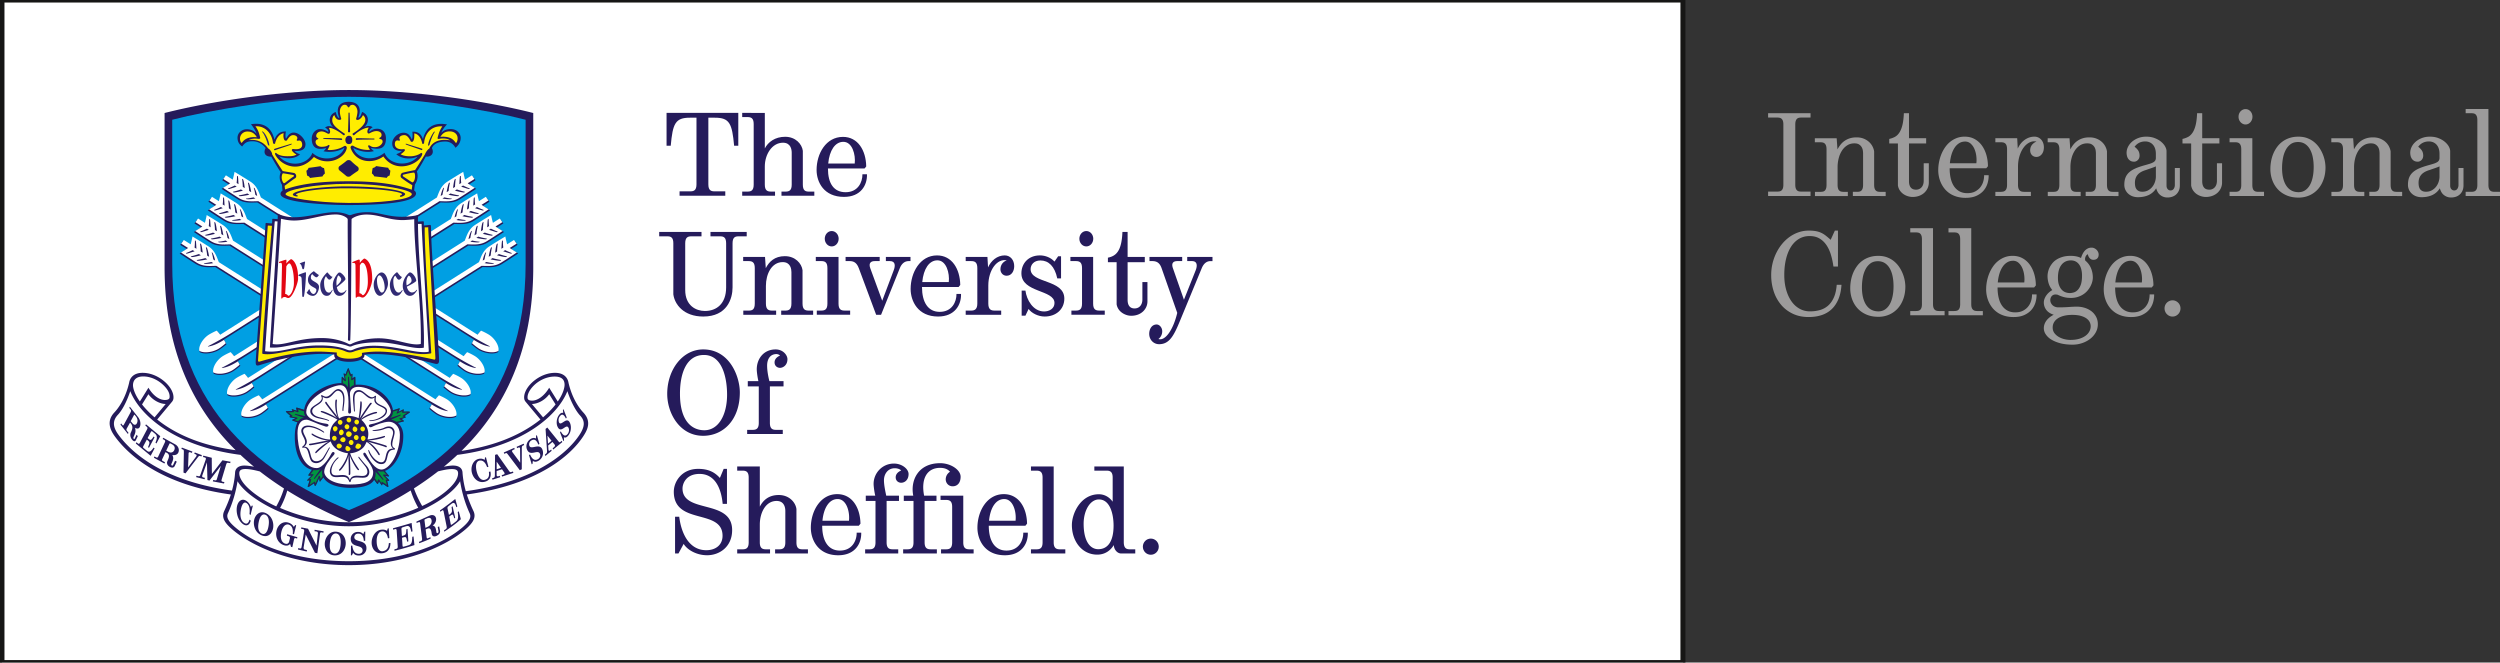 <svg xmlns="http://www.w3.org/2000/svg" viewBox="0 0 250 66.254"><rect x="0" y="0" width="250" height="66.254" fill="#333333" stroke="none"/><path fill="#FFF" stroke="#161615" stroke-width=".5" stroke-miterlimit="10" d="M.197 66.254V0h168.096v66.254H.197z"/><path fill="#251B5B" d="M58.327 41.245c-.386-.411-1.091-1.343-1.474-2.958-.081-.519-.466-1.004-1.349-1.004-1.063 0-1.986.604-2.496 1.169-.417.462-.632.968-.589 1.39a.575.575 0 0 0 .121.303l-.002.001 1.506 1.807c-2.347 1.868-5.235 2.744-7.893 3.135 4.313-4.236 7.175-10.053 7.175-18.369L53.325 11.3C48.823 10.156 41.6 9.003 34.892 9.003S20.96 10.156 16.459 11.3l-.001 15.42c0 8.271 2.831 14.069 7.105 18.299-2.638-.362-5.502-1.2-7.844-3.066l1.506-1.807-.002-.001a.58.58 0 0 0 .121-.303c.043-.422-.171-.929-.588-1.39-.511-.565-1.434-1.169-2.496-1.169-.883 0-1.268.485-1.349 1.004-.383 1.616-1.088 2.547-1.474 2.958-.862.917-.367 1.833.081 2.441 1.275 1.733 4.47 4.776 11.568 5.763-.194.603-.43 1.143-.666 1.657-.265.576-.047 1.094.752 1.79 1.981 1.724 6.097 3.618 11.711 3.618s9.731-1.894 11.711-3.618c.8-.696 1.018-1.215.753-1.79a14.734 14.734 0 0 1-.666-1.657c7.097-.987 10.392-3.904 11.643-5.814.412-.634.865-1.473.003-2.39zm-5.57-1.437c-.033-.326.15-.737.503-1.128.58-.642 1.42-1.024 2.203-1.024.792 0 .995.393.995.826 0 .283-.151.92-.682 1.668l-.859-1.378c-.45.783-1.226 1.412-1.906 1.273-.235-.049-.249-.191-.254-.237zm.434.591c.56-.006 1.28-.356 1.731-.977l.636 1.021c-.262.351-.768.881-1.252 1.293l-1.115-1.337zm-9.385 6.738c.506-.127.993-.229 1.383-.229.477 0 .62.153.62.427 0 1.185-2.193 2.648-3.591 3.264a10.86 10.86 0 0 1-.825-1.758 31.74 31.74 0 0 0 2.413-1.704zm-8.914 5.079c2.144-.911 4.228-1.951 6.177-3.17.193.605.443 1.18.755 1.734-1.52.663-3.949 1.445-6.943 1.445s-5.351-.77-6.872-1.433a8.033 8.033 0 0 0 .718-1.738c1.945 1.216 4.025 2.253 6.165 3.162zm-6.493-3.369a8.829 8.829 0 0 1-.774 1.794c-1.399-.616-3.696-2.127-3.696-3.311 0-.275.144-.428.62-.428.402 0 .909.109 1.436.243a32.517 32.517 0 0 0 2.414 1.702zm-12.943-7.111c-.484-.413-.99-.943-1.252-1.293l.636-1.021c.451.621 1.171.971 1.731.977l-1.115 1.337zm-1.131-4.091c.783 0 1.597.393 2.177 1.035.353.391.488.734.455 1.061-.005.047-.019.188-.254.237-.68.14-1.408-.423-1.858-1.206l-.859 1.378c-.531-.748-.687-1.339-.687-1.623 0-.433.235-.882 1.026-.882zm-2.475 5.836c-.613-.834-.586-1.444-.048-2.017.345-.366.808-1.11 1.224-2.348.936 2.353 4.338 5.501 11.023 6.372.438.411.89.807 1.354 1.189a4.903 4.903 0 0 0-.943-.123c-.55 0-.947.227-.953.756h-.001a8.548 8.548 0 0 1-.311 1.747c-7.011-.962-10.099-3.881-11.345-5.576zm35.109 7.828c.129.281.194.643-.667 1.392-1.934 1.684-5.891 3.42-11.411 3.42s-9.475-1.748-11.409-3.432c-.861-.75-.795-1.112-.667-1.392a12.06 12.06 0 0 0 .947-3.174c1.123 1.907 5.836 4.501 11.129 4.501 5.294 0 10.007-2.594 11.13-4.501.2 1.249.535 2.289.948 3.186zm10.943-7.751c-1.119 1.657-4.311 4.599-11.323 5.561a9.224 9.224 0 0 1-.324-1.808c-.006-.529-.402-.756-.953-.756-.254 0-.57.047-.915.117.463-.381.914-.775 1.351-1.186 6.669-.875 10.064-4.019 10.999-6.368.415 1.238.927 2.067 1.272 2.434.538.572.472 1.148-.107 2.006z"/><path fill="#009FE3" d="M34.892 51.016c-9.54-3.984-17.67-10.781-17.67-24.623V11.975c3.635-.953 11.541-2.294 17.67-2.294s14.034 1.341 17.67 2.294v14.418c0 13.842-8.131 20.639-17.67 24.623z"/><g fill="#009640"><path d="M35.433 37.701c-.045.026-.118.089-.2.152 0-.1.014-.304.014-.376 0-.114-.015-.124-.096-.056-.039.034-.072.005-.087-.038-.026-.074-.163-.431-.19-.512s-.066-.066-.108.018a5.965 5.965 0 0 0-.176.452c-.034.1-.051.098-.115.047-.094-.075-.116-.041-.109.02.015.117.084.391.102.545-.045-.081-.147-.176-.199-.235-.056-.063-.097-.036-.099.054-.003.101-.018.442-.018.676l.74.516.658-.407c-.009-.18-.009-.713-.018-.794-.009-.08-.054-.089-.099-.062zM29.704 40.769c-.08-.017-.103.023-.091.074.012.051.032.134.067.23l-.452-.147c-.061-.02-.07.021-.013.106.041.062.034.066-.046.071-.092.006-.433.014-.518.014-.085.001-.083.043-.016.109.072.071.285.27.354.321.055.041.051.052.012.073-.071.038-.088.091.026.118.114.028.377.07.528.1l-.285.116c-.078.034-.065.094.019.121.087.028.348.122.57.193l.808-.48-.204-.793c-.173-.046-.679-.21-.759-.226zM31.227 46.93c-.098.151-.33.467-.371.538-.04.071-.009.105.043.109.052.005.14-.005.253-.021-.058.081-.4.415-.443.473-.042.058.14.024.196.011.045-.01.038 0 .025.08-.014.08-.129.404-.154.486-.026.082.029.115.113.071.089-.047.374-.247.443-.296.067-.048.075-.05.109.107.017.079.072.159.134.059.061-.1.272-.579.348-.768-.011.093.015.228.023.307.008.085.067.092.113.015.045-.079.274-.347.412-.537l-.171-.799-1.073.165zM38.86 47.949c-.076-.089-.267-.269-.372-.383.084.039.221.063.298.074.122.016.152-.019.071-.111a8.422 8.422 0 0 1-.448-.537l-.997-.141-.132.955c.113.141.361.492.416.552.055.06.097.041.117-.008.021-.048.046-.111.075-.21.059.08.2.286.243.345.049.067.078.083.099-.01.02-.092.027-.092.099-.055.071.038.316.21.385.26.07.05.132.028.116-.065a5.998 5.998 0 0 0-.098-.468c-.026-.081-.021-.068.06-.061.171.013.145-.048.068-.137zM40.96 41.259c.069-.05.043-.083-.05-.097-.1-.016-.389-.001-.474-.001-.086-.001-.093-.006-.073-.084.031-.125.025-.16-.084-.115s-.318.171-.458.235c.063-.067.101-.184.126-.259.042-.128.012-.133-.07-.097-.083.036-.439.142-.662.214l-.457.909.812.393c.169-.064.64-.176.746-.197.075-.014.1-.053.03-.114a1.908 1.908 0 0 0-.19-.146c.094-.031.326-.129.395-.151s.012-.07-.037-.099c-.058-.034-.058-.045-.005-.081.063-.046.383-.259.451-.31z"/></g><path fill="#251B5B" d="M34.871 10.182c.954 0 1.349.623.95 1.579.181 0 .261-.182.389-.566.674.261.777 1.042.221 1.513.345-.159.633-.138.834.018-.276.167-.362.311-.343.46.211-.146.391-.311.806-.311.427 0 .866.282.866.964 0 1.051-.654 1.147-1.49.957 0 .044.149.234.298.31-.675.201-1.499.016-2.07-.317.323 1.044 1.918 1.469 3.118.486.483 1.264 2.443 1.446 3.32.38-.823.376-1.722.164-2.143-.24.155-.048.439-.162.558-.319-.664.008-.964-.249-.964-.76 0-.504.529-1.063 1.143-1.063.446 0 .659.305.818.675.083-.154.089-.497.052-.777.781-.034.93.449 1.067.746.234-1.013.912-1.744 2.401-1.475-.252.25-.436.518-.579.833.184-.16.429-.368.937-.368.662 0 1.012.457 1.008.902-.005.478-.301.804-.523.965-.316-.546-.733-.62-1.03-.62-.856 0-1.228.373-1.326.664.263.497-.056.898-.61.84-.095.18-.691 1.248-.892 1.486.131.394.099.874-.195 1.307-.014.087-.07.51-.078.597a.36.36 0 0 1 .188.3c0 .848-3.014 1.158-6.77 1.158-1.943 0-6.781-.219-6.781-1.112 0-.156.083-.251.204-.331-.018-.06-.049-.542-.065-.596-.266-.434-.276-.891-.113-1.25-.201-.237-.849-1.37-.944-1.55-.708.006-.797-.469-.565-.864-.307-.357-.712-.678-1.319-.678-.43 0-.74.087-1.032.527-.203-.154-.461-.381-.466-.859-.005-.537.471-.867.918-.867.456 0 .744.182.993.452-.095-.285-.364-.72-.568-.952 1.457-.25 2.115.522 2.349 1.536.137-.296.365-.845 1.146-.812-.051.281-.065.527.005.726.188-.282.365-.618.776-.618.562 0 1.178.674 1.178 1.16 0 .504-.352.724-1.09.677.119.157.312.268.551.326-.405.424-1.24.548-2.094.217 1.001 1.168 2.881.842 3.327-.352 1.058.989 2.856.569 3.203-.516-.629.417-1.431.49-2.105.356a.858.858 0 0 0 .272-.322c-.913.245-1.437-.027-1.437-.939 0-.533.382-.955.827-.955.278 0 .577.107.829.296.019-.149-.048-.284-.323-.451.201-.155.458-.202.803-.043-.498-.426-.466-1.261.262-1.512.09.351.187.579.358.603-.393-1.018-.015-1.621.94-1.621z"/><g fill="#FFED00"><path d="M25.687 13.721c-.288-.492-.658-.575-.948-.573-.421.003-.741.328-.741.709 0 .202.075.368.162.442.18-.237.523-.673 1.527-.578zM34.848 18.383c-3.472 0-6.296.63-6.296 1.028 0 .357 2.985.856 6.271.881 2.828.022 6.359-.281 6.359-.883-.001-.393-2.91-1.026-6.334-1.026z"/><path d="M43.888 13.893c-.044.011-.141 0-.134-.096.127-.489.218-.779.483-1.162-1.343-.07-1.788 1.002-1.827 1.667-.005.075-.164.138-.182.05-.091-.415-.299-.928-.799-1.01.004.314.013.553-.104.757-.071.123-.227.089-.252.036-.178-.378-.387-.621-.631-.621-.399 0-.595.229-.463.444.052.084-.034.129-.125.102-.199-.059-.369.028-.369.342 0 .382.34.571.866.513.128-.014.173.073.115.164-.056.086-.259.261-.4.343.118.093.44.208.953.208.442 0 .879-.16 1.046-.309.076-.068.21-.015.144.165-.348.953-2.635 1.945-3.873.16-1.046.766-2.719.652-3.265-.822-.062-.169.097-.341.286-.222.137.087.579.3 1.014.357.166.022.447.057.633.012a1.798 1.798 0 0 1-.188-.325c-.036-.1.061-.152.175-.081.118.072.213.151.506.151.493 0 .764-.383.764-.536 0-.21-.118-.255-.267-.279-.071-.011-.084-.101-.034-.124.154-.071.196-.159.196-.303 0-.18-.177-.366-.515-.366-.276 0-.53.139-.708.232a.13.13 0 0 1-.17-.052c-.044-.105-.047-.282.118-.52-.217-.047-.887.197-1.454.74-.09.087-.227-.11-.151-.157.761-.464 1.257-.947 1.257-1.35a.571.571 0 0 0-.239-.487c-.137.305-.384.481-.541.481-.071 0-.164-.052-.145-.11.032-.097.138-.47.138-.719 0-.38-.247-.684-.484-.684-.174 0-.284.093-.323.202-.025.07-.127.064-.16 0-.074-.149-.171-.206-.319-.206-.256 0-.474.315-.474.683 0 .331.138.669.138.731.001.061-.105.098-.176.098-.263 0-.442-.229-.503-.475-.141.061-.22.307-.22.499 0 .452.408.8 1.238 1.35.074.049-.029.228-.126.148-.622-.513-1.231-.764-1.447-.718.161.31.13.423.086.528-.028.047-.134.073-.182.048-.178-.093-.411-.227-.621-.227-.351 0-.552.21-.552.464 0 .044.05.168.191.22.043.016.02.094-.032.102a.257.257 0 0 0-.223.261c0 .261.246.493.609.49.293-.002.518-.056.634-.15.103-.083.182-.005.139.092-.022.05-.139.291-.181.373.523.048 1.162-.074 1.645-.376.179-.112.296.082.274.196-.204 1.057-1.937 1.852-3.286.879-1.368 1.634-3.216.944-3.849-.188-.068-.122-.045-.312.126-.164.22.19.604.282 1.085.282.41 0 .674-.023.899-.173a1.244 1.244 0 0 1-.442-.364c-.059-.091-.008-.206.12-.187.712.106.891-.188.889-.417-.003-.313-.156-.481-.39-.417-.129.035-.185-.044-.146-.101.147-.211-.036-.451-.374-.451-.244 0-.42.21-.617.514-.049.077-.21.049-.254-.029-.086-.151-.131-.397-.068-.676-.455.075-.758.544-.863 1.025-.018.083-.203.028-.208-.053-.033-.55-.501-1.721-1.762-1.668.261.357.367.64.483 1.155.007.096-.122.114-.168.107-.285-.041-.605-.066-1 .126.647-.107 1.453.084 1.952.823.15.069.408.362.415.614.123.198.946 1.514 1.053 1.656.353.066.937.15 1.125.192.224.049.314.411.111.528-.191.11-.921.669-1.044.754.006.097.033.281.039.366 1.646-.602 3.805-.82 6.36-.82 3.094 0 4.916.353 6.31.842.017-.15.04-.253.056-.453a8.658 8.658 0 0 1-1.081-.724c-.174-.144-.062-.466.098-.512.338-.096.841-.191 1.26-.274.04-.039.834-1.302 1.001-1.598.045-.142.245-.457.42-.549.32-.71 1.033-.992 2.084-.83-.359-.248-.915-.19-1.123-.137z"/><path d="M29.38 17.638c.03-.014.008-.132-.044-.135-.072-.005-.687-.123-.987-.171-.054-.005-.093.006-.102.048-.128.255-.105.658.114.932.022.018.067.02.126-.02.26-.193.669-.523.893-.654zM41.313 17.262c-.347.039-.914.19-.986.208-.049.012-.067.14-.026.159.243.142.68.482.914.6.033.017.055.008.075-.006.223-.121.276-.735.155-.935-.014-.028-.059-.034-.132-.026zM44.997 13.138c-.455-.003-.695.152-.971.537 1.042-.073 1.342.304 1.572.64.106-.089.166-.308.166-.489-.001-.396-.319-.684-.767-.688z"/></g><path fill="#251B5B" d="M50.209 26.391a61.665 61.665 0 0 0 1.613-1.046 11.77 11.77 0 0 1-.715-.444l.652-.413-.263-.366-9.4 5.952-1.985-1.257 6.722-4.257c.64.014 1.297.093 1.954-.316a63.181 63.181 0 0 0 1.614-1.046 11.463 11.463 0 0 1-.715-.444l.651-.412-.263-.366-10.383 6.575-1.987-1.258 7.736-4.898c.639.014 1.297.093 1.954-.316a61.665 61.665 0 0 0 1.613-1.046 11.77 11.77 0 0 1-.715-.444l.652-.413-.264-.366-11.397 7.217-1.972-1.249 8.737-5.532c.64.014 1.297.093 1.954-.316a69.227 69.227 0 0 0 1.614-1.046 11.974 11.974 0 0 1-.715-.444l.651-.413-.263-.366-12.398 7.851-12.398-7.851-.263.366.652.413a12.31 12.31 0 0 1-.715.444c.498.339 1.361.89 1.613 1.046.657.409 1.315.329 1.954.316l8.737 5.532-1.971 1.249-11.397-7.217-.263.366.652.413a11.77 11.77 0 0 1-.715.444c.498.339 1.361.89 1.613 1.046.657.409 1.315.33 1.954.316l7.736 4.898-1.987 1.258-10.383-6.575-.263.366.652.412c-.268.183-.604.382-.715.444.499.339 1.361.89 1.613 1.046.657.409 1.315.33 1.954.316l6.722 4.257-1.985 1.257-9.4-5.952-.263.366.652.413c-.268.182-.604.382-.715.444.498.339 1.361.89 1.613 1.046.657.409 1.315.33 1.954.316l5.739 3.634-4.248 2.69c-.267.169-.573.371-.882.583l-.122-.168c-.115-.118-.21-.218-.274-.276-.12.044-.554.253-.796.406-.564.357-1.074 1.121-.981 1.633.471.274 1.417.115 1.981-.242.242-.153.61-.452.698-.541a7.641 7.641 0 0 0-.256-.465l5.299-3.355 1.972 1.249-5.249 3.324c-.267.169-.573.372-.882.583l-.122-.167c-.115-.118-.21-.217-.274-.276-.12.044-.554.253-.796.406-.564.357-1.074 1.121-.981 1.634.471.273 1.418.115 1.981-.242.242-.153.61-.453.699-.541a7.097 7.097 0 0 0-.256-.464l6.3-3.989 1.986 1.258-6.263 3.966c-.266.169-.572.372-.882.584l-.122-.167c-.115-.118-.21-.218-.274-.277-.12.044-.554.253-.796.406-.564.357-1.074 1.121-.981 1.634.471.273 1.418.115 1.981-.242.242-.154.61-.453.698-.541a6.874 6.874 0 0 0-.256-.465l7.313-4.631 1.985 1.257-7.246 4.588c-.266.169-.572.372-.881.583l-.122-.167c-.115-.118-.21-.217-.274-.276-.12.044-.554.252-.795.406-.564.357-1.074 1.121-.981 1.634.471.273 1.418.115 1.981-.242a5.86 5.86 0 0 0 .698-.541 7.266 7.266 0 0 0-.255-.465l8.297-5.253 8.297 5.253c-.08.136-.223.39-.255.465.088.088.457.387.698.541.564.357 1.51.515 1.982.242.092-.512-.418-1.277-.982-1.634a6.282 6.282 0 0 0-.795-.406c-.064.059-.159.158-.274.276l-.122.167a30.618 30.618 0 0 0-.881-.583l-7.246-4.588 1.985-1.257 7.313 4.631c-.08.136-.223.39-.255.465.088.088.457.387.698.541.563.357 1.51.515 1.981.242.093-.512-.417-1.277-.981-1.634a6.283 6.283 0 0 0-.796-.406c-.065.059-.159.159-.274.277l-.122.167a29.4 29.4 0 0 0-.882-.584l-6.263-3.966 1.987-1.258 6.3 3.989a7.368 7.368 0 0 0-.256.464c.088.088.457.387.698.541.564.357 1.51.515 1.982.242.093-.512-.418-1.277-.982-1.634a6.283 6.283 0 0 0-.796-.406c-.064.059-.159.158-.274.276l-.122.167a29.263 29.263 0 0 0-.882-.583l-5.249-3.324 1.972-1.249 5.299 3.355c-.081.136-.223.39-.256.465.088.088.457.388.698.541.564.357 1.51.516 1.981.242.093-.512-.417-1.276-.981-1.633a6.283 6.283 0 0 0-.796-.406c-.064.058-.159.158-.274.276l-.122.168a27.46 27.46 0 0 0-.882-.583l-4.248-2.69 5.739-3.634c.642.014 1.3.093 1.957-.316zM39.27 28.817l-1.972 1.248-1.986-1.258 1.971-1.249 1.987 1.259zm-2.392 1.515l-1.987 1.258-1.986-1.258 1.986-1.258 1.987 1.258zm-1.987-4.287l1.972 1.248-1.972 1.249-1.972-1.249 1.972-1.248zM32.5 27.559l1.972 1.249-1.987 1.258-1.972-1.249 1.987-1.258zm-4.393 2.781l1.985-1.257 1.972 1.249-1.985 1.257-1.972-1.249zm2.392 1.515l1.985-1.257 1.986 1.258-1.985 1.257-1.986-1.258zm4.392 2.781l-1.985-1.257 1.985-1.257 1.985 1.257-1.985 1.257zm2.406-1.523l-1.985-1.257 1.986-1.258 1.985 1.257-1.986 1.258zm2.407-1.524l-1.985-1.257 1.972-1.249 1.985 1.257-1.972 1.249z"/><path fill="#FFF" d="M50.113 26.265a60.2 60.2 0 0 0 1.569-1.018 12.924 12.924 0 0 1-.707-.451l.686-.434-.263-.366-.685.433c-.08-.301-.159-.66-.179-.78a60.09 60.09 0 0 0-1.594.984c-.649.418-.817 1.018-1.042 1.578l-5.801 3.673-1.985-1.257 6.622-4.193c.64.014 1.299.094 1.957-.316A60.2 60.2 0 0 0 50.26 23.1a12.924 12.924 0 0 1-.707-.451l.686-.434-.263-.366-.685.433c-.08-.301-.159-.661-.179-.78a60.09 60.09 0 0 0-1.594.984c-.649.418-.817 1.018-1.042 1.578l-6.785 4.296-1.987-1.259 7.635-4.835c.64.014 1.299.094 1.958-.316.252-.156 1.07-.679 1.568-1.018a14.024 14.024 0 0 1-.707-.451l.686-.434-.263-.366-.685.434c-.08-.301-.159-.661-.179-.78a60.09 60.09 0 0 0-1.594.984c-.649.418-.817 1.018-1.042 1.578l-7.798 4.938-1.972-1.248 8.636-5.469c.64.014 1.299.094 1.957-.316.252-.156 1.07-.679 1.569-1.019a12.924 12.924 0 0 1-.707-.451l.686-.435-.263-.366-.685.434c-.08-.301-.159-.661-.179-.78a60.09 60.09 0 0 0-1.594.984c-.649.418-.817 1.018-1.042 1.578l-8.799 5.572-8.799-5.572c-.225-.56-.393-1.16-1.042-1.578a62.879 62.879 0 0 0-1.594-.984c-.02.119-.1.479-.179.78l-.685-.434-.263.366.686.435c-.268.183-.596.388-.707.451.499.339 1.317.862 1.569 1.019.658.409 1.317.329 1.957.316l8.636 5.469-1.969 1.25-7.798-4.938c-.225-.56-.393-1.161-1.042-1.578a60.09 60.09 0 0 0-1.594-.984c-.02.119-.099.479-.179.78l-.685-.434-.263.366.686.434c-.268.183-.596.388-.707.451a60.2 60.2 0 0 0 1.569 1.018c.658.409 1.317.329 1.957.316l7.635 4.835-1.987 1.259-6.785-4.296c-.225-.56-.393-1.16-1.042-1.578a60.09 60.09 0 0 0-1.594-.984c-.02.119-.099.479-.179.78l-.685-.433-.263.366.686.434c-.268.183-.596.389-.707.451.498.339 1.316.862 1.568 1.018.659.409 1.317.329 1.957.316l6.622 4.193-1.985 1.257-5.801-3.673c-.225-.56-.393-1.16-1.042-1.578a60.09 60.09 0 0 0-1.594-.984c-.02.12-.099.479-.179.78l-.685-.433-.263.366.686.434c-.268.183-.596.389-.707.451a60.2 60.2 0 0 0 1.569 1.018c.658.41 1.317.33 1.957.316l5.639 3.57-5.238 3.316a4.861 4.861 0 0 0-.353-.403c-.12.044-.554.253-.795.406-.564.357-1.042 1.101-.949 1.613.471.273 1.384.136 1.949-.221.241-.153.61-.453.698-.541a2.848 2.848 0 0 0-.182-.335c-.453.287-.999.582-1.586.669l-.02-.028a30.287 30.287 0 0 0 2.416-1.373l4.48-2.837 1.971 1.249-6.238 3.95a4.897 4.897 0 0 0-.353-.404c-.12.044-.554.253-.796.406-.564.357-1.042 1.101-.949 1.613.471.273 1.384.136 1.949-.221.241-.153.61-.453.698-.541a2.848 2.848 0 0 0-.182-.335c-.453.286-.999.582-1.586.669l-.02-.028a30.582 30.582 0 0 0 2.416-1.372l5.481-3.47 1.987 1.258-7.252 4.592a4.897 4.897 0 0 0-.353-.404c-.12.044-.554.252-.796.406-.564.357-1.042 1.1-.949 1.612.471.274 1.384.136 1.949-.221.242-.153.61-.452.698-.541a2.97 2.97 0 0 0-.181-.334c-.453.286-.999.582-1.587.669l-.02-.028a30.582 30.582 0 0 0 2.416-1.372l6.495-4.113 1.985 1.257-8.235 5.215a5.093 5.093 0 0 0-.353-.404c-.12.044-.554.252-.796.406-.564.357-1.042 1.1-.949 1.613.471.273 1.384.135 1.949-.222.241-.153.61-.452.698-.541a2.93 2.93 0 0 0-.182-.335c-.453.286-.999.583-1.586.669l-.02-.028a30.776 30.776 0 0 0 2.417-1.372l7.478-4.735 7.478 4.735a30.284 30.284 0 0 0 2.417 1.372l-.021.028c-.587-.087-1.133-.383-1.586-.669a3.289 3.289 0 0 0-.182.335c.089.089.457.387.699.541.564.357 1.478.495 1.948.222.093-.513-.385-1.256-.949-1.613a6.025 6.025 0 0 0-.796-.406 4.897 4.897 0 0 0-.353.404l-8.235-5.215 1.985-1.257 6.495 4.113a29.977 29.977 0 0 0 2.417 1.372l-.02.028c-.588-.087-1.134-.383-1.586-.669a3.104 3.104 0 0 0-.182.334c.089.089.457.387.698.541.565.357 1.478.495 1.949.221.093-.512-.385-1.255-.949-1.612a6.025 6.025 0 0 0-.796-.406 4.735 4.735 0 0 0-.353.404l-7.252-4.592 1.987-1.258 5.481 3.47a29.963 29.963 0 0 0 2.416 1.372l-.02.028c-.588-.087-1.133-.382-1.586-.669a3.007 3.007 0 0 0-.182.335c.089.088.457.387.699.541.564.357 1.477.494 1.948.221.093-.512-.385-1.256-.949-1.613a6.152 6.152 0 0 0-.796-.406 4.897 4.897 0 0 0-.353.404l-6.238-3.95 1.971-1.249 4.48 2.837a30.287 30.287 0 0 0 2.416 1.373l-.02.028c-.588-.087-1.133-.382-1.586-.669a3.007 3.007 0 0 0-.182.335c.089.088.457.388.698.541.565.357 1.478.494 1.949.221.093-.512-.385-1.256-.949-1.613a6.216 6.216 0 0 0-.795-.406 4.861 4.861 0 0 0-.353.403l-5.238-3.316 5.639-3.57c.643.011 1.302.092 1.961-.318zm-10.842 2.363l-1.972 1.248-1.987-1.258 1.971-1.248 1.988 1.258zm-2.392 1.514l-1.987 1.259-1.987-1.259 1.987-1.258 1.987 1.258zm-1.988-4.287l1.972 1.249-1.972 1.248-1.972-1.248 1.972-1.249zM32.5 27.37l1.971 1.248-1.987 1.258-1.972-1.248L32.5 27.37zm-4.393 2.781l1.985-1.257 1.972 1.248-1.985 1.257-1.972-1.248zm2.392 1.515l1.985-1.257 1.987 1.258-1.985 1.257-1.987-1.258zm4.392 2.781l-1.985-1.257 1.985-1.257 1.985 1.257-1.985 1.257zm2.406-1.523l-1.985-1.257 1.987-1.258 1.985 1.257-1.987 1.258zm2.408-1.525l-1.985-1.257 1.972-1.248 1.985 1.257-1.972 1.248z"/><g fill="#251B5B"><path d="M23.789 17.644c-.008-.032-.087-.083-.087-.024 0 .088-.006.454-.039.676l.19.12c-.026-.262-.028-.619-.064-.772zM24.475 18.81c-.016-.142-.067-.636-.16-.856-.014-.034-.109-.101-.098-.026.029.202.058.529.064.758l.194.124zM25.397 18.859c.043.112.101.399.139.623l.182.115a2.805 2.805 0 0 0-.245-.75c-.029-.055-.133-.137-.076.012zM25.119 19.217c-.016-.142-.12-.675-.215-.89-.015-.034-.12-.105-.105-.03.038.191.113.565.118.794l.202.126zM22.883 18.904c.164-.026.519-.158.786-.234l-.19-.121a7.018 7.018 0 0 1-.653.287c-.057.023.022.074.057.068zM23.388 19.247c.252-.002.759-.143.905-.182l-.194-.123a8.703 8.703 0 0 1-.773.229c-.079.019.022.076.062.076zM24.686 19.849c-.168.006-.049.065.017.071.241.02.599-.019.832-.068l-.181-.115c-.237.05-.541.107-.668.112zM23.975 19.619c.248.003.814-.108.96-.147l-.201-.127c-.228.081-.625.156-.828.194-.079.015.03.08.069.08zM22.397 19.792c-.008-.032-.087-.083-.087-.024 0 .088-.006.453-.039.676l.19.12c-.025-.261-.027-.619-.064-.772zM22.827 20.077c.029.202.058.529.063.758l.194.123c-.016-.142-.067-.636-.16-.856-.014-.033-.108-.1-.097-.025zM24.006 21.007c.043.112.101.399.139.624l.182.115a2.805 2.805 0 0 0-.245-.75c-.03-.056-.133-.138-.076.011zM23.513 20.475c-.015-.034-.12-.105-.105-.03.038.191.113.565.118.794l.201.127c-.016-.142-.119-.676-.214-.891zM21.492 21.053c.164-.026.519-.158.786-.233l-.189-.121a7.302 7.302 0 0 1-.653.287c-.059.022.021.072.056.067zM21.996 21.395c.252-.001.759-.143.905-.182l-.194-.123a8.703 8.703 0 0 1-.773.229c-.079.019.023.076.062.076zM23.294 21.997c-.168.006-.049.065.017.071.241.02.599-.019.832-.069l-.181-.115c-.236.052-.54.109-.668.113zM22.516 21.687c-.08.015.029.08.069.08.248.003.814-.108.96-.147l-.201-.127c-.229.081-.626.156-.828.194zM21.004 21.958c-.008-.032-.087-.083-.087-.024 0 .088-.006.454-.039.676l.19.12c-.027-.261-.028-.618-.064-.772zM21.433 22.243c.029.202.058.529.064.758l.194.123c-.016-.142-.067-.636-.16-.856-.015-.033-.109-.1-.098-.025zM22.612 23.173c.043.113.101.399.139.623l.182.115a2.805 2.805 0 0 0-.245-.75c-.029-.054-.133-.136-.076.012zM22.119 22.642c-.016-.034-.12-.104-.105-.03.038.19.113.564.118.793l.201.127c-.016-.141-.119-.675-.214-.89zM20.098 23.219c.164-.026.519-.158.786-.233l-.189-.121a7.302 7.302 0 0 1-.653.287c-.058.022.021.073.056.067zM20.603 23.561c.252-.001.759-.143.905-.181l-.194-.123a9.051 9.051 0 0 1-.773.229c-.079.018.022.076.062.075zM21.901 24.164c-.168.006-.049.065.017.071.241.02.599-.019.832-.068l-.181-.115c-.237.05-.541.107-.668.112zM21.122 23.854c-.08.015.029.08.069.08.248.003.814-.108.96-.147l-.201-.127c-.228.081-.626.156-.828.194zM19.582 24.105c-.008-.033-.088-.083-.088-.024 0 .088-.006.454-.039.676l.19.12c-.025-.262-.027-.62-.063-.772zM20.268 25.271c-.016-.142-.067-.636-.16-.856-.014-.034-.109-.101-.098-.026.029.202.058.529.063.758l.195.124zM21.19 25.319c.043.113.101.399.139.623l.182.115a2.839 2.839 0 0 0-.244-.75c-.031-.054-.134-.136-.077.012zM20.592 24.758c.038.191.113.564.118.793l.201.127c-.016-.142-.119-.676-.215-.89-.014-.034-.119-.105-.104-.03zM19.273 25.011a7.018 7.018 0 0 1-.653.287c-.058.022.021.073.056.067.165-.026.519-.158.787-.233l-.19-.121zM19.891 25.403c-.228.08-.562.178-.773.229-.079.019.023.076.062.076.252-.002.759-.143.905-.182l-.194-.123zM20.478 26.31c-.168.006-.048.065.017.071.241.02.599-.019.832-.068l-.181-.115c-.235.05-.54.107-.668.112zM20.528 25.806c-.229.081-.626.156-.828.194-.08.015.029.08.069.08.248.002.814-.108.96-.147l-.201-.127zM46.082 17.62c0-.059-.08-.008-.087.024-.036.153-.037.511-.064.772l.19-.12a5.926 5.926 0 0 1-.039-.676zM45.565 17.929c.011-.076-.084-.009-.098.026-.093.22-.143.714-.16.856l.194-.123c.006-.23.035-.557.064-.759zM44.31 18.847c-.11.202-.206.529-.244.75l.182-.115a4.57 4.57 0 0 1 .139-.623c.056-.149-.048-.067-.077-.012zM44.984 18.297c.015-.075-.089-.004-.105.03-.095.215-.198.749-.215.89l.201-.127c.006-.228.081-.602.119-.793zM46.9 18.904c.035.005.115-.045.056-.067a7.177 7.177 0 0 1-.653-.287l-.19.121c.269.075.623.207.787.233zM46.396 19.247c.039 0 .141-.057.062-.076a8.803 8.803 0 0 1-.773-.229l-.194.123c.146.039.653.18.905.182zM45.097 19.849a5.533 5.533 0 0 1-.667-.113l-.182.115c.233.049.591.089.832.068.066-.004.186-.064.017-.07zM45.808 19.619c.039 0 .148-.065.069-.08-.202-.038-.599-.113-.828-.194l-.2.127c.145.039.71.15.959.147zM47.473 19.768c0-.059-.08-.009-.087.024-.036.153-.038.511-.064.772l.19-.12a5.926 5.926 0 0 1-.039-.676zM46.957 20.077c.01-.075-.084-.009-.098.026-.093.22-.143.714-.16.856l.194-.123c.006-.23.034-.557.064-.759zM45.701 20.996c-.11.202-.206.529-.245.75l.182-.115a4.59 4.59 0 0 1 .139-.624c.057-.149-.046-.067-.076-.011zM46.27 20.475c-.095.215-.198.749-.214.891l.201-.127c.006-.229.08-.603.118-.794.015-.074-.089-.004-.105.03zM48.291 21.053c.035.005.115-.045.056-.067a7.177 7.177 0 0 1-.653-.287l-.189.121c.268.074.622.206.786.233zM47.787 21.395c.039 0 .141-.057.062-.076a8.785 8.785 0 0 1-.772-.229l-.195.123c.146.039.653.181.905.182zM46.489 21.997a5.576 5.576 0 0 1-.668-.113l-.182.116c.233.049.591.089.832.069.066-.006.186-.065.018-.072zM47.267 21.687c-.202-.038-.6-.113-.828-.194l-.2.127c.146.039.711.149.96.147.039 0 .148-.065.068-.08zM48.867 21.935c0-.059-.08-.009-.087.024-.036.153-.037.511-.064.772l.19-.12a5.938 5.938 0 0 1-.039-.676zM48.351 22.243c.01-.075-.084-.008-.098.026-.093.22-.143.714-.16.856l.194-.123c.005-.229.034-.556.064-.759zM47.095 23.162c-.11.202-.206.529-.245.75l.182-.115a4.57 4.57 0 0 1 .139-.623c.057-.149-.046-.067-.076-.012zM47.664 22.642c-.095.215-.198.749-.215.891l.201-.127c.006-.229.081-.603.118-.793.016-.076-.089-.005-.104.029zM49.685 23.219c.035.006.115-.045.057-.067a7.295 7.295 0 0 1-.654-.287l-.189.121c.268.074.622.207.786.233zM49.181 23.561c.039 0 .141-.057.062-.076a8.703 8.703 0 0 1-.773-.229l-.195.123c.147.04.653.181.906.182zM47.882 24.164a5.533 5.533 0 0 1-.667-.113l-.182.115c.233.049.591.088.832.068.066-.005.185-.064.017-.07zM48.661 23.854c-.203-.038-.6-.113-.828-.194l-.2.127c.146.039.711.149.96.147.039-.001.148-.065.068-.08zM50.289 24.081c0-.059-.08-.009-.087.024-.036.153-.038.511-.064.772l.19-.12a5.938 5.938 0 0 1-.039-.676zM49.674 24.415c-.093.22-.144.714-.16.856l.194-.123c.006-.229.034-.556.064-.758.011-.076-.083-.009-.098.025zM48.517 25.308a2.768 2.768 0 0 0-.244.75l.182-.115a4.57 4.57 0 0 1 .139-.623c.056-.149-.047-.067-.077-.012zM49.086 24.788c-.095.215-.198.749-.215.89l.201-.127c.006-.229.08-.602.118-.793.016-.075-.089-.004-.104.03zM51.163 25.298a7.177 7.177 0 0 1-.653-.287l-.189.121c.268.075.622.207.786.233.035.005.114-.045.056-.067zM49.892 25.403l-.194.123c.146.039.653.18.905.182.039 0 .141-.057.062-.076a9.429 9.429 0 0 1-.773-.229zM49.305 26.31a5.35 5.35 0 0 1-.668-.113l-.181.115c.233.049.591.089.832.068.065-.005.185-.064.017-.07zM49.255 25.806l-.201.127c.146.039.711.149.96.147.039-.001.148-.065.069-.08-.202-.038-.599-.113-.828-.194z"/></g><path fill="#251B5B" d="M40.91 41.162c-.1-.016-.389-.001-.474-.001-.086-.001-.093-.006-.073-.084.031-.125.025-.16-.084-.115s-.318.171-.458.235c.063-.067.101-.184.126-.259.042-.128.012-.133-.07-.097-.068.03-.36.118-.587.188-.104-1.038-1.43-2.566-3.476-2.566-.1 0-.187.006-.265.019-.006-.222-.007-.646-.015-.719-.009-.081-.054-.09-.099-.063-.045.026-.118.089-.2.152 0-.1.014-.304.014-.376 0-.114-.015-.124-.096-.056-.039.034-.072.005-.087-.038-.026-.074-.163-.431-.19-.512s-.066-.066-.108.018a5.965 5.965 0 0 0-.176.452c-.034.1-.051.098-.115.047-.094-.075-.116-.041-.109.02.015.117.084.391.102.545-.045-.081-.147-.176-.199-.235-.056-.063-.097-.036-.099.054-.003.083-.013.327-.017.541l-.054-.003c-1.405 0-3.502 1.127-3.683 2.672-.204-.059-.638-.199-.712-.214-.08-.017-.103.023-.091.074.012.051.032.134.067.23l-.452-.147c-.061-.02-.07.021-.013.106.041.062.034.066-.046.071-.092.006-.433.014-.518.014-.085.001-.083.043-.016.109.072.071.285.27.354.321.055.041.051.052.012.073-.071.038-.088.091.026.118.114.028.377.07.528.1l-.285.116c-.078.034-.065.094.019.121.065.021.269.093.461.157-.177.32-.274.807-.274 1.462 0 1.795.682 3.049 1.717 3.287-.131.188-.307.433-.337.485-.04.071-.009.105.043.109.052.005.14-.005.253-.021-.058.081-.4.415-.443.473-.042.058.14.024.196.011.045-.01.038 0 .025.08-.014.08-.129.404-.154.486-.026.082.029.115.113.071.089-.047.374-.247.443-.296.067-.048.075-.05.109.107.017.079.072.159.134.059.061-.1.272-.579.348-.768-.011.093.015.228.023.307.008.085.067.092.113.015.032-.056.155-.206.273-.356.365.693 1.496 1.045 2.669 1.045 1.53 0 2.165-.368 2.415-.805.114.153.243.333.281.374.055.06.097.041.117-.008.021-.048.046-.111.075-.21.059.08.2.286.243.345.049.067.078.083.099-.01.02-.092.027-.092.099-.055.071.038.316.21.385.26.07.05.132.028.116-.065a5.998 5.998 0 0 0-.098-.468c-.026-.081-.021-.068.06-.061.171.014.145-.047.068-.136-.076-.089-.267-.269-.372-.383.084.039.221.063.298.074.122.016.152-.019.071-.111-.05-.056-.232-.26-.371-.436.869-.301 1.839-1.688 1.839-3.5 0-.605-.234-1.035-.543-1.301.203-.057.457-.116.531-.131.075-.014.1-.053.03-.114a1.908 1.908 0 0 0-.19-.146c.094-.031.326-.129.395-.151s.012-.07-.037-.099c-.058-.034-.058-.045-.005-.081.066-.047.386-.26.454-.31.066-.049.04-.082-.053-.096zm-11.334.326c.118.045.527.183.831.291-.236.012-.433.126-.585.339a14.358 14.358 0 0 0-.371-.104c.049-.028.165-.093.232-.129.103-.056.109-.122-.085-.149a83.479 83.479 0 0 1-.439-.066l.111-.067a4.634 4.634 0 0 0-.453-.37c.117.006.449-.009.611-.023l-.069-.129c.069.022.314.105.379.135.066.031.124-.016.112-.068l-.049-.215c.068.031.361.15.602.204l-.002.06c0 .157.044.294.131.427-.332-.085-.834-.188-.921-.221-.116-.046-.209.019-.035.085zm2.48 6.443c-.012-.056-.028-.176-.039-.252-.019-.115-.135-.112-.179.026-.026.081-.301.645-.301.645l-.054-.201c-.13.092-.377.242-.531.355.054-.105.145-.447.171-.606l-.185.036c.042-.058.337-.374.387-.428.05-.052.019-.093-.045-.087-.052.005-.129.004-.238.005.043-.047.184-.232.31-.413.068.008.138.014.209.014.117 0 .294-.021.479-.109-.22.308-.541.775-.596.85-.074.102-.035.209.073.058.083-.116.485-.579.721-.856-.053.237-.038.45.032.641-.074.111-.17.252-.214.322zm2.929-9.113c-.02-.343-.082-.931-.083-1.032-.001-.127-.095-.189-.094-.003.002.134-.007.625-.015.959-.149-.248-.308-.369-.507-.411-.003-.137-.01-.332-.016-.422.042.038.126.126.18.18.082.083.175.012.129-.125-.027-.082-.091-.454-.091-.454l.113.094c.036-.063.155-.362.218-.56.018.118.135.45.207.594l.117-.098c0 .072-.017.323-.026.396-.009.072.054.113.099.085.045-.027.102-.069.191-.145a4.324 4.324 0 0 0-.012.64.69.69 0 0 0-.41.302zm3.69 8.668c-.056-.005-.177-.027-.252-.039-.115-.018-.148.094-.031.178.069.049.336.353.336.353l-.18-.021c.035.078.097.33.137.546-.083-.085-.369-.254-.508-.34l-.032.159a6.488 6.488 0 0 1-.216-.347c-.035-.063-.087-.064-.108-.016s-.061.136-.092.239a4.437 4.437 0 0 0-.243-.371c.083-.224.085-.457.069-.662.223.263.614.686.673.765.076.101.19.094.077-.053a44.148 44.148 0 0 1-.572-.795.972.972 0 0 0 .414.072c.066 0 .135-.009.203-.023.094.105.261.279.325.355zm1.574-5.878l.149.097c-.069.022-.304.101-.376.114-.122.023-.088.066-.03.116.047.04.118.068.193.133-.063.014-.314.055-.542.116a1.3 1.3 0 0 0-.539-.211c.41-.172.802-.366.89-.397.119-.044.146-.154-.028-.089-.131.048-.547.182-.961.321a.827.827 0 0 0 .289-.639c.155-.049.404-.129.492-.164-.023.052-.058.156-.093.224-.059.117-.052.183.136.073.074-.043.394-.19.394-.19l-.009.162c.071.014.334-.008.542-.01a2.916 2.916 0 0 0-.507.344z"/><path fill="#FFF" d="M36.357 45.504c.104.236.961 1.117.961 1.703 0 .956-.821 1.244-2.291 1.244-1.878 0-2.606-.761-2.606-1.29 0-.48.514-1.173.972-1.678.2-.221-.1-.42-.23-.165-.143.279-.818 1.491-1.499 1.491-1.369 0-1.912-1.975-1.912-3.49 0-.826.276-1.353.883-1.353.291 0 .948.388 1.923.689.279.087.465-.237.065-.283-.911-.104-1.997-.55-1.997-1.164 0-1.426 2.587-2.688 3.409-2.688.8 0 .882 1.203.783 2.645-.018.266.299.259.292-.012-.037-.356-.068-1.291-.113-1.693-.041-.36.188-.777.824-.777 1.498 0 3.256 1.601 3.256 2.471 0 .552-.916 1.07-2.039 1.281-.301.057-.107.387.139.26.358-.184 1.181-.521 1.719-.521.507 0 1.092.434 1.092 1.304 0 1.993-1.097 3.476-1.831 3.476-.664 0-1.187-.88-1.574-1.587-.103-.187-.329-.096-.226.137z"/><g fill="#251B5B"><path d="M35.487 41.048c-.012-.186-.039-.97-.039-1.158 0-.532.178-.712.47-.712.523 0 .928 1.025 1.557.564-.289.922 1.088.837 1.088 1.369 0 .405-.827.912-1.534.916-.094.001-.194.079.037.08.41.004 1.635-.294 1.635-1.04 0-.556-1.132-.497-1.132-1.114 0-.104.007-.211.03-.29.022-.074-.072-.119-.116-.065a.36.36 0 0 1-.266.128c-.427 0-.88-.72-1.316-.72-.429 0-.601.285-.601.897 0 .203.087 1.022.094 1.147.007.126.106.184.093-.002zM31.712 41.794c.193.063.877.169 1.099.283.149.077.109-.014.041-.065-.137-.106-.889-.276-1.068-.334-.42-.137-.632-.413-.543-.695.144-.463 1.2-.581 1.017-1.307.842.582 1.114-.751 1.621-.591.717.224.335 1.578.362 1.925.012.155.114.111.109-.03-.013-.358.406-1.784-.404-2.052-.528-.175-.905.895-1.458.724a1.66 1.66 0 0 1-.281-.129c-.058-.039-.129.041-.085.102a.34.34 0 0 1 .042.291c-.127.414-.988.652-1.107 1.035-.079.254-.024.622.655.843zM32.873 44.81c-.074.131-.495.884-.62 1.024-.272.307-.702.362-.922.202-.392-.286-.18-1.375-.929-1.371.777-.577-.343-1.328-.03-1.758.304-.419 1.264-.116 1.95.327.131.085.124-.025.005-.113-.462-.336-1.687-.879-2.101-.327-.386.514.523 1.146.226 1.643a.946.946 0 0 1-.211.224c-.067.044-.007.126.064.11a.368.368 0 0 1 .298.057c.285.207.308 1.14.612 1.361.311.226.821.164 1.176-.325.12-.165.456-.84.547-.988.092-.146.01-.197-.065-.066zM35.947 45.738c-.082-.121-.149-.046-.082.06.067.105.573.716.683.867.244.336.258.682.038.841-.393.286-1.315-.281-1.603.5-.259-.944-1.448-.186-1.761-.616-.202-.278-.023-1.042.596-1.561.108-.091-.003-.129-.106-.039-.353.31-1.016 1.239-.579 1.75.362.424 1.31-.118 1.65.351.037.05.13.206.148.27.017.064.122.083.14-.034.009-.059.057-.201.131-.259.364-.286 1.224.076 1.546-.225.255-.239.274-.679-.126-1.096a13.135 13.135 0 0 1-.675-.809zM39.455 44.818a.397.397 0 0 1-.205-.21c-.115-.398.296-1.159.198-1.522-.108-.401-.497-.582-1.036-.313-.238.119-.676.199-1.02.234-.228.023-.164.087-.003.09.232.005.682-.039 1.075-.2.446-.181.723-.078.822.227.15.461-.546 1.255.03 1.735-.968.01-.551 1.184-1.057 1.348-.412.135-1.043-.407-1.338-1.146-.038-.094-.124-.12-.07.089.089.343.738 1.468 1.481 1.227.528-.172.264-1.177.812-1.363.095-.032.224-.053.302-.057.066-.005.068-.123.009-.139z"/><path d="M33.69 40.104c.028-.153-.092-.226-.137-.078-.057.189-.075 1.284.295 1.777-.175-.237-1.075-1.365-1.159-1.534-.088-.178-.196-.069-.164.036.032.102.95 1.274 1.198 1.544-.237-.238-1.233-.708-1.548-.752-.089-.012-.155.084-.039.126.201.072 1.173.451 1.614.75-.121.1-.234.214-.343.336-.29.323-.42.755-.42 1.284 0 .121.012.241.036.357-.649.015-1.543-.423-1.709-.548-.125-.094-.226-.021-.113.084.144.135 1.116.64 1.721.528-.29.051-1.683.339-1.889.353-.199.014-.149.145-.041.162.105.017 1.564-.281 1.917-.382-.319.106-1.184.788-1.364 1.05-.05.074.006.176.096.091.158-.151.975-.902 1.434-1.15.132.393.418.733.879.944.229.106.528.21.841.237-.136.685-.683 1.44-.829 1.58-.113.107-.058.237.065.144.157-.119.816-.995.805-1.61.003.295.069 1.736.036 1.922-.034.197.119.171.154.067.034-.101-.02-1.59-.061-1.954.052.332.582 1.298.811 1.518.065.062.175.023.105-.079-.219-.323-.707-1.021-.863-1.583.495-.023 1.177-.288 1.455-.767.064-.11.129-.235.187-.371.543.33 1.062 1.056 1.147 1.233.068.141.208.129.157-.017-.065-.186-.695-1.084-1.283-1.264.281.089 1.672.471 1.839.559.176.093.199-.059.111-.124-.085-.065-1.518-.473-1.877-.547.332.054 1.414-.152 1.694-.302.079-.041.076-.159-.043-.124-.193.056-1.077.308-1.661.345.052-.173.087-.358.087-.552 0-.466-.213-.909-.553-1.275a1.178 1.178 0 0 0-.142-.129c.493-.375 1.259-.621 1.442-.645.155-.021.186-.158.032-.154-.187.004-1.137.292-1.537.752l-.005-.003c.245-.355.92-1.375 1.044-1.496.143-.139.005-.208-.085-.144-.083.059-.848 1.193-1.072 1.57l-.005-.003c.144-.353.268-1.357.215-1.656-.016-.088-.129-.12-.133.003-.006.186-.06 1.041-.174 1.605a2.426 2.426 0 0 0-1.063-.228c-.36 0-.642.103-.884.265-.281-.582-.258-1.549-.221-1.751z"/></g><path fill="#312A74" d="M26.937 14.536c-.034-.435-.368-1.184-.64-1.369-.057-.039-.143-.039-.085.022.256.266.499.964.574 1.273.017.066.158.153.151.074z"/><g fill="#251B5B"><path d="M34.894 16.01c-.047-.003-.166-.001-.248.074-.145.131-.494.39-.681.519a.255.255 0 0 0-.111.21.288.288 0 0 0 .105.239c.154.121.471.377.668.546.125.108.34.087.441-.002.1-.089.557-.404.683-.482a.25.25 0 0 0 .117-.215.277.277 0 0 0-.115-.244 5.703 5.703 0 0 1-.633-.544.315.315 0 0 0-.226-.101zM30.997 17.798c.122-.019.578-.079 1.249-.151a.768.768 0 0 1 .239-.29 3.14 3.14 0 0 0-.084-.549.528.528 0 0 1-.339-.191c-.263.041-.912.137-1.208.17a.49.49 0 0 1-.216.286c.01.095.051.376.077.493.15.042.23.11.282.232zM34.874 14.41c.198 0 .355-.077.355-.433 0-.22-.109-.401-.334-.401-.203 0-.358.191-.358.411.001.212.108.423.337.423zM34.155 13.997c.083.006.098-.141-.037-.157-.135-.015-1.549-.049-1.733-.022-.093.014-.088.094.042.084.139-.011 1.532.081 1.728.095zM35.01 13.179a67.937 67.937 0 0 0-.048-1.817c-.009-.156-.116-.15-.113.009.002.083-.036 1.613-.048 1.791-.006.098.204.084.209.017zM35.692 13.988c.18-.034 1.504-.028 1.7-.038.093-.005.081-.095-.009-.094-.167.002-1.636-.054-1.727-.034-.129.029-.099.192.036.166zM29.111 14.376c-.051.024-1.647.491-1.697.527-.031.022.023.161.091.121.089-.052 1.575-.529 1.641-.578.059-.043.016-.094-.035-.07zM43.382 13.198c-.171.214-.545.903-.578 1.338-.006.08.134-.008.15-.074.076-.309.285-.915.514-1.243.047-.068-.043-.074-.086-.021zM40.631 14.376c-.051-.024-.094.027-.035.071.065.049 1.455.505 1.544.557.068.04.122-.099.091-.121-.051-.036-1.549-.483-1.6-.507zM37.19 17.347a.751.751 0 0 1 .239.29c.671.072 1.127.132 1.249.151.052-.123.133-.19.283-.232a6.65 6.65 0 0 0 .076-.493.487.487 0 0 1-.215-.286 39.245 39.245 0 0 1-1.209-.17.521.521 0 0 1-.339.191 3.126 3.126 0 0 0-.084.549zM34.848 18.639c-2.55-.02-5.56.372-5.564.821-.001.109.26.187.442.188.058.001.061-.102.008-.117-.089-.026-.125-.025-.124-.073.002-.234 2.226-.649 5.237-.626 3.565.027 5.352.384 5.352.589 0 .054-.071.094-.169.131-.073.027-.026.147.051.134.049-.008.43-.098.432-.283.002-.283-1.926-.736-5.665-.764z"/></g><g fill="#251B5B"><path d="M68.991 11.77h.657v6.669c0 .593-.265.695-.606.695h-1.086v.442h4.572v-.442h-1.086c-.341 0-.607-.101-.607-.695V11.77h.657c1.465 0 1.717.581 1.92 2.804h.417V11.29h-7.173v3.284h.417c.201-2.223.454-2.804 1.918-2.804zM77.504 19.159H77.1c-.354 0-.619-.101-.619-.695v-1.819c0-1.2.72-2.374 1.819-2.374.796 0 .871.72.871.998v3.196c0 .593-.265.695-.619.695h-.404v.416h3.284v-.416h-.543c-.354 0-.606-.101-.606-.695V15.08c-.089-.669-.72-1.402-1.768-1.402-1.01 0-1.705.53-2.033 1.162v-3.55H74.22v.417h.531c.353 0 .618.101.618.695v6.062c0 .581-.252.695-.606.695h-.543v.416h3.284v-.416zM84.399 19.689c1.692 0 2.336-1.187 2.299-2.261h-.455c.012.783-.442 1.793-1.68 1.793-1.162 0-1.768-.846-1.768-2.375h3.663l.164-.202c-.025-1.604-.834-2.956-2.324-2.956-1.705 0-2.639 1.68-2.639 3.309 0 1.202.719 2.692 2.74 2.692zm-.063-5.506c.897 0 1.238 1.288 1.137 2.172h-2.652c.126-1.327.694-2.172 1.515-2.172zM67.333 24.328v5.102c.126.985 1.01 2.223 2.993 2.223 2.387 0 2.93-1.793 2.93-2.917v-4.408c0-.594.252-.695.594-.695h.821v-.442h-3.624v.442h.972c.341 0 .594.101.594.695v4.408c0 1.642-.96 2.362-2.122 2.362-.884 0-1.97-.53-1.97-2.097v-4.673c0-.594.265-.695.606-.695h1.023v-.442h-4.231v.442h.821c.341 0 .593.101.593.695zM81.314 31.059h-.455c-.353 0-.606-.114-.606-.707v-3.334c-.089-.669-.72-1.402-1.768-1.402-1.023 0-1.579.556-1.907 1.2l-.076-1.124h-2.185v.417h.543c.353 0 .618.101.618.695v3.549c0 .606-.252.707-.606.707h-.542v.417h3.284v-.417h-.404c-.354 0-.619-.101-.619-.707v-1.756c0-1.212.581-2.387 1.68-2.387.796 0 .872.72.872.998v3.145c0 .606-.266.707-.619.707h-.404v.417h3.195l-.001-.418z"/><ellipse cx="83.171" cy="23.873" rx=".695" ry=".77"/><path d="M82.741 26.803v3.561c0 .594-.265.695-.619.695h-.442v.417h3.335v-.417h-.543c-.354 0-.619-.101-.619-.695v-4.673H81.58v.417h.543c.353.001.618.102.618.695zM87.477 26.109h.492v-.417h-3.41v.417h.404c.391 0 .707.139.922.72l1.73 4.648h.493l1.869-4.648c.177-.455.48-.72.884-.72h.189v-.417h-2.463v.417h.404c.556 0 .556.467.379.922l-1.149 3.044-1.187-3.233c-.214-.569.09-.733.443-.733zM93.804 31.653c1.692 0 2.336-1.187 2.299-2.26h-.455c.012.783-.442 1.793-1.68 1.793-1.162 0-1.768-.96-1.768-2.488h3.662l.164-.202c-.025-1.604-.834-2.955-2.324-2.955-1.705 0-2.639 1.73-2.639 3.359.001 1.199.72 2.753 2.741 2.753zm-.063-5.62c.897 0 1.238 1.288 1.137 2.172h-2.652c.126-1.326.694-2.172 1.515-2.172zM100.119 31.059h-.669c-.353 0-.619-.114-.619-.707v-1.793c0-1.579.897-2.728 1.845-2.526-.367.139-.632.442-.632.909 0 .291.215.632.619.632.468 0 .758-.429.758-.96 0-.619-.392-1.074-.948-1.074-.77 0-1.376.543-1.667 1.2l-.063-1.048H96.57v.417h.543c.353 0 .619.101.619.695v3.549c0 .581-.266.707-.619.707h-.543v.417h3.549v-.418zM104.463 31.653c1.149 0 1.97-.732 1.97-1.793 0-1.945-3.372-1.503-3.372-2.943 0-.429.316-.871.985-.871.808 0 1.427.581 1.68 1.793h.379v-2.21h-.29l-.366.53c-.354-.392-.909-.619-1.453-.619-1.149 0-1.856.796-1.856 1.793 0 1.958 3.309 1.617 3.309 2.968 0 .568-.53.846-1.035.846-1.112 0-1.756-1.175-1.87-2.084h-.378v2.501h.378l.316-.669c.277.404.946.758 1.603.758zM107.583 31.059h-.442v.417h3.335v-.417h-.543c-.354 0-.619-.101-.619-.695v-4.673h-2.273v.417h.543c.353 0 .619.101.619.695v3.561c-.001.594-.267.695-.62.695z"/><ellipse cx="108.631" cy="23.873" rx=".695" ry=".77"/><path d="M111.662 30.428c.126.783.909 1.149 1.453 1.149 1.074 0 1.629-.745 1.629-1.427v-1.945h-.505v1.743c0 .505-.278.896-.783.896-.455 0-.695-.303-.695-.858v-3.764h1.718v-.53h-1.718v-2.501h-.518c-.076 1.945-.644 2.412-1.452 2.576v.455h.871v4.206zM118.722 25.692v.417h.467c.556 0 .556.467.379.922l-1.174 2.943-1.099-3.145c-.202-.568.089-.72.442-.72h.481v-.417h-3.271v.417h.277c.392 0 .733.126.935.707l1.566 4.471c-.391 1.654-1.187 2.841-1.882 2.614a.955.955 0 0 0 .379-.77c0-.379-.277-.682-.556-.682-.505 0-.745.48-.745.935 0 .593.442 1.036.985 1.036 1.035 0 1.478-.847 2.097-2.349l2.172-5.254c.189-.455.48-.707.884-.707h.189v-.417h-2.526v-.001zM70.308 43.58c2.021 0 3.675-1.591 3.675-4.344 0-1.553-.998-4.294-3.662-4.294-2.084 0-3.599 2.046-3.599 4.445 0 1.97 1.275 4.193 3.586 4.193zm.089-8.083c1.869 0 2.311 2.375 2.311 3.966 0 2.072-.884 3.562-2.273 3.562-1.048 0-2.437-.669-2.437-3.65-.001-1.996.618-3.878 2.399-3.878zM77.457 36.242c0 .366.29.543.543.543.278 0 .745-.239.745-.871 0-.379-.416-.972-1.187-.972-1.174 0-1.882.922-1.882 1.995 0 .24.076.808.164 1.174h-1.061v.53h1.099v3.65c0 .594-.265.695-.619.695h-.543v.417h3.562v-.417h-.669c-.354 0-.619-.101-.619-.695v-3.65h1.364v-.53H76.94c-.114-.429-.228-1.048-.228-1.541 0-.707.341-1.162.935-1.162.102 0 .278.05.354.151-.356.152-.544.393-.544.683zM68.252 48.845c0-.455.329-1.453 1.705-1.453 1.44 0 2.147 1.263 2.311 2.993h.429v-3.498h-.329l-.379.909c-.48-.53-1.086-.909-2.172-.909-1.629 0-2.437 1.263-2.437 2.286 0 3.385 4.875 1.655 4.875 4.408 0 .909-.682 1.44-1.629 1.44-1.718 0-2.5-1.68-2.703-3.347h-.417v3.675h.341l.518-.96c.341.568 1.25 1.136 2.349 1.136 1.225 0 2.5-.834 2.5-2.513.001-3.132-4.962-1.616-4.962-4.167zM79.644 54.237v-3.334c-.089-.669-.72-1.402-1.768-1.402-1.01 0-1.566.53-1.894 1.162v-4.016H73.72v.417h.531c.353 0 .618.101.618.695v6.478c0 .581-.252.695-.606.695h-.543v.417h3.284v-.417H76.6c-.354 0-.619-.101-.619-.695V52.47c0-1.2.581-2.375 1.68-2.375.795 0 .872.72.872.998v3.144c0 .594-.266.695-.619.695h-.404v.417h3.284v-.417h-.544c-.353 0-.606-.101-.606-.695zM83.988 55.058c-1.162 0-1.768-.96-1.768-2.487h3.662l.164-.202c-.025-1.604-.834-2.955-2.324-2.955-1.705 0-2.639 1.73-2.639 3.359 0 1.2.72 2.753 2.74 2.753 1.693 0 2.337-1.187 2.299-2.26h-.455c.014.782-.441 1.792-1.679 1.792zm-.227-5.153c.896 0 1.237 1.288 1.136 2.172h-2.652c.126-1.325.695-2.172 1.516-2.172zM89.57 47.733c0 .367.29.543.543.543.354 0 .745-.278.745-.871 0-.505-.657-1.048-1.465-1.048-1.174 0-2.033.96-2.033 2.033 0 .24.076.808.164 1.175h-.947v.53h.973v4.142c0 .594-.265.695-.619.695h-.417v.417h3.309v-.417h-.543c-.354 0-.619-.101-.619-.695v-4.142h1.238v-.53h-1.276c-.088-.429-.227-1.048-.227-1.541 0-.594.366-1.2 1.086-1.2.29 0 .556.114.632.228-.354.151-.544.391-.544.681zM96.327 54.237v-4.673h-2.273v.429h.543c.354 0 .619.101.619.695v3.549c0 .594-.265.695-.619.695h-.493v.417h3.259v-.417h-.417c-.354 0-.619-.101-.619-.695z"/><path d="M94.016 46.786c.379 0 .745.101.985.391a.898.898 0 0 0-.429.746c0 .391.29.707.695.707.467 0 .795-.341.795-.96 0-.669-.96-1.351-2.046-1.351-2.198 0-2.993 1.717-2.69 3.245h-.947v.53h.972v4.142c0 .594-.265.695-.619.695h-.417v.417h3.372v-.417h-.606c-.354 0-.619-.101-.619-.695v-4.142h1.187v-.53h-1.237c-.329-1.679.277-2.778 1.604-2.778zM100.646 55.058c-1.162 0-1.768-.96-1.768-2.487h3.663l.164-.202c-.025-1.604-.834-2.955-2.324-2.955-1.705 0-2.639 1.73-2.639 3.359 0 1.2.72 2.753 2.741 2.753 1.692 0 2.336-1.187 2.299-2.26h-.455c.011.782-.443 1.792-1.681 1.792zm-.227-5.153c.897 0 1.238 1.288 1.137 2.172h-2.652c.125-1.325.694-2.172 1.515-2.172zM105.369 54.237v-7.59h-2.273v.417h.543c.354 0 .619.101.619.695v6.478c0 .594-.265.695-.619.695h-.543v.417h3.435v-.417h-.543c-.353 0-.619-.113-.619-.695zM112.378 54.212v-7.565h-2.943v.417h1.213c.354 0 .619.101.619.695v2.412c-.341-.481-.846-.746-1.377-.746-1.831 0-2.702 1.92-2.702 3.082 0 1.617 1.01 2.956 2.538 2.956.821 0 1.364-.468 1.654-.96.012.429.328.846.745.846h1.401v-.417h-.543c-.352 0-.605-.113-.605-.72zm-2.55.708c-.808 0-1.465-.783-1.465-2.551 0-1.326.656-2.425 1.528-2.425 1.099 0 1.466 1.427 1.466 2.627-.001 1.477-.519 2.349-1.529 2.349z"/><ellipse cx="115.081" cy="54.667" rx=".796" ry=".808"/></g><path fill="#251B5B" d="M43.907 35.901c-.067-1.988-.771-10.231-.809-13.202-.003-.215-.035-.221-.2-.2-.094.012-.27.03-.518.053 0 0 .012-.259 0-.341-.012-.082-.012-.094-.117-.082-.086.009-.259.018-.467.034 0-.23.002-.455.007-.672-.42.133-1.22.187-1.589.187-1.478 0-2.31-.461-3.467-.461-.512 0-1.059.06-1.609.266-.164.061-.266.02-.379-.031-.113-.051-.572-.235-1.279-.235-1.143 0-2.713.507-4.047.507-.735 0-1.336-.189-1.645-.36a55.52 55.52 0 0 1-.024.552c-.172-.015-.373-.034-.438-.034-.1 0-.103-.001-.103.118 0 .103-.009.197-.018.342a6.08 6.08 0 0 1-.522-.04c-.114-.019-.133-.006-.133.192 0 .147-.98 13.373-.98 13.655 0 .369.031.482.436.353.767-.245 4.488-1.392 7.432-1.048-.252.96 3.138.973 3.002.023 2.684-.375 6.827.861 7.121.908.294.047.359-.095.346-.484z"/><path fill="#FFED00" d="M34.468 35.106c-.387-.164-.988-.329-2.546-.329-2.531 0-4.298.801-5.579.621-.081-.012-.122-.023-.117-.118.204-3.964.701-9.607.968-12.699-.086 0-.295-.023-.341-.023s-.078 0-.078.054c0 .055-.962 13.234-.969 13.375-.008.14.028.202.138.178.109-.023 3.126-1.007 5.94-1.007.561 0 1.691.085 1.761.094.07.008.039.047.031.102-.105.733 2.68.615 2.525.07-.015-.054-.031-.133.062-.148a10.05 10.05 0 0 1 1.52-.117c2.203 0 5.492.766 5.617.798.125.031.14-.078.14-.18 0-.101-.718-12.853-.718-12.931s.031-.125-.039-.117-.243.008-.313.008c-.041 2.392.656 12.439.656 12.517 0 .078-.025.082-.086.094a4.408 4.408 0 0 1-.806.061c-1.098 0-3.039-.616-4.818-.616-.801 0-1.671.222-2.012.357-.36.141-.568.112-.936-.044z"/><g fill="#FFF"><path d="M34.771 21.968a.229.229 0 0 0-.083-.169c-.15-.123-.517-.352-1.095-.352-1.413 0-2.772.606-4.183.606-.532 0-.914-.091-1.311-.175-.042.71-.727 11.309-.834 12.524 1.162.217 2.396-.596 4.915-.596 1.498 0 2.486.489 2.646.573.144.075.198.074.367-.014.429-.224 1.474-.536 2.671-.536 1.684 0 3.258.81 4.216.565.09-4.053-.667-9.149-.656-12.474-.202.027-.846.09-1.137.09-1.463 0-2.351-.554-3.64-.554-.762 0-1.262.271-1.429.393-.057.042-.062.058-.063.143-.027 2.573-.025 9.563-.129 11.988-.006.148-.232.111-.232.005.087-2.741-.045-9.691-.023-12.017z"/><path d="M42.164 22.45c-.001-.048-.023-.071-.07-.063-.032.005-.173.007-.296.009.029 3.907.704 9.44.585 12.373-1.098.208-2.661-.536-4.611-.536-1.769 0-2.546.359-2.625.399-.081.04-.194.03-.3-.013-.415-.171-1.381-.396-2.696-.396-2.836 0-3.647.626-5.162.529.209-3.466.624-9.788.764-12.608a2.073 2.073 0 0 0-.19-.015c-.094 0-.087.016-.094.086-.306 3.482-.684 8.864-.954 12.813-.006.094-.015.094.047.102 1.568.197 2.893-.586 5.336-.586 1.28 0 2.125.149 2.793.422.248.101.408.096.671-.024.597-.273 1.335-.367 2.022-.367 2.318 0 4.175.8 5.432.611.064-.01.062-.055.062-.109s-.652-10.666-.714-12.627z"/></g><g fill="#E30613"><path d="M29.182 25.942c-.078-.045-.128-.006-.189.045-.15.122-.262.234-.356.373.006-.139.006-.245.006-.307 0-.05-.006-.083-.045-.083-.05 0-.601.184-.646.206-.083.033-.05.145-.011.134.222-.067.245-.005.256.245.005.1-.067 3.113-.067 3.214 0 .1.078.134.112.022.039-.072.178-.094.267-.089s.167.095.312.1c.423.022.975-1.487.986-1.888.032-1.232-.346-1.806-.625-1.972zm-.239 3.597c-.039.028-.061.033-.111.033-.067-.005-.05-.123-.318-.184.061-.858.1-2.027.117-2.745.095-.173.195-.301.306-.301.189 0 .485.807.451 2.055-.011.357-.161.925-.445 1.142zM36.516 25.88c-.078-.045-.128-.017-.189.039a1.79 1.79 0 0 0-.345.373v-.24c0-.05-.016-.094-.106-.094-.05 0-.557.217-.601.239-.078.039-.034.111.011.106.184-.033.251.028.262.234.005.1.022 3.063.022 3.164 0 .123.095.067.112.017.05-.056.173-.05.262-.05s.173.089.318.089c.423 0 .958-1.264.958-1.81-.002-1.287-.291-1.839-.704-2.067zm-.139 3.598c-.039.034-.056.039-.106.039-.067 0-.067-.156-.334-.201.039-.891.05-2.083.05-2.768.072-.15.156-.273.262-.273.217 0 .535.462.535 1.916 0 .446-.106 1.036-.407 1.287z"/></g><g fill="#312A74"><path d="M30.552 27.228c-.05 0-.607.211-.652.234-.078.039-.056.128-.011.134.134.022.239.05.267.234.017.1.067 1.676.067 1.777 0 .1.15.128.173.017.128-.596.206-2.005.2-2.311.001-.051-.004-.085-.044-.085zM30.14 26.549c.017.05.089.262.095.312.005.056.117.122.172-.017.022-.067.095-.596.1-.629.011-.034-.016-.067-.05-.056a3.24 3.24 0 0 0-.446.167c-.056.045-.017.078.011.078.029 0 .096.078.118.145zM31.087 27.774c0-.145.017-.256.128-.351.011-.011.022-.005.034.011.061.089.234.239.34.289.028.011.1.011.134-.017a.686.686 0 0 0 .156-.184c.017-.033-.006-.028-.056-.061a4.02 4.02 0 0 1-.407-.318c-.022-.028-.045-.022-.106.022-.446.295-.513.596-.513.808 0 .74.841.735.841 1.019 0 .212-.156.406-.278.406-.195 0-.334-.24-.407-.446-.011-.028-.028-.061-.05-.028-.028.033-.178.29-.217.312s-.011.044.017.078a.813.813 0 0 0 .585.273c.384 0 .612-.551.612-.896 0-.494-.813-.533-.813-.917zM33.209 28.994c-.089.128-.162.267-.318.267-.273 0-.484-.306-.484-1.036a1 1 0 0 1 .178-.59c.005-.011.022-.006.033.011a.957.957 0 0 0 .245.295c.039.033.139.022.189-.017a.84.84 0 0 0 .184-.217c.034-.067-.089-.044-.106-.061a3.368 3.368 0 0 1-.368-.39c-.022-.028-.061-.011-.117.05-.228.245-.623.707-.623 1.203 0 .551.206 1.075.652 1.075.323 0 .412-.223.573-.54.023-.045-.004-.101-.038-.05zM34.585 29.027c-.1.145-.234.251-.451.251-.206 0-.378-.173-.451-.563.25-.167.863-.685.863-.791 0-.278-.417-.629-.529-.668-.033-.011-.145-.011-.2.05-.228.245-.535.707-.535 1.203 0 .551.206 1.075.651 1.075.323 0 .518-.178.697-.507.021-.039-.012-.1-.045-.05zm-.942-.785c0-.229.05-.479.161-.668.011-.022.034-.039.067-.011.112.089.251.245.251.373 0 .2-.295.501-.462.64a3.075 3.075 0 0 1-.017-.334zM38.154 27.245c-.334 0-.785.618-.785 1.214 0 .568.273 1.125.629 1.125s.802-.729.802-1.219c0-.513-.256-1.12-.646-1.12zm.017 2.01c-.151 0-.473-.484-.473-1.242 0-.217.094-.479.25-.479.212 0 .518.59.518 1.253 0 .24-.089.468-.295.468zM40.193 29.021c-.084.123-.184.234-.34.234-.273 0-.523-.429-.523-1.158 0-.228.056-.418.184-.513.011-.005.022-.005.034.011.078.111.15.289.267.356.045.028.139.022.19-.016a.687.687 0 0 0 .167-.195c.034-.067-.067-.078-.083-.095-.128-.1-.306-.351-.318-.368-.067-.072-.078-.067-.189.022-.29.239-.596.713-.596 1.208 0 .49.239 1.075.652 1.075.323 0 .451-.251.607-.496.025-.042-.014-.12-.052-.065zM41.64 28.994a.523.523 0 0 1-.446.251c-.206 0-.423-.195-.513-.579.273-.123.941-.485.941-.59 0-.295-.329-.746-.54-.819-.033-.011-.111-.033-.173.017-.34.284-.634.78-.634 1.32 0 .501.301.991.713.991.323 0 .495-.223.696-.512.029-.041-.01-.13-.044-.079zm-1.002-.752c0-.229.061-.513.217-.652.017-.017.039-.028.072 0a.59.59 0 0 1 .228.49c0 .173-.295.368-.495.462a2.393 2.393 0 0 1-.022-.3z"/></g><g fill="#FFED00"><path d="M34.696 44.6c-.105 0-.154.144-.154.274 0 .133.131.247.247.247s.26-.094.26-.233c0-.094-.191-.288-.353-.288zM34.856 43.136c-.12 0-.248.125-.248.273 0 .153.149.283.283.283a.305.305 0 0 0 .283-.29c-.002-.108-.133-.266-.318-.266zM34.129 42.957c-.108 0-.233.162-.233.295 0 .137.089.272.209.272.119 0 .264-.137.264-.281 0-.096-.073-.286-.24-.286zM34.303 43.717c-.107 0-.28.142-.28.275 0 .138.191.225.31.225s.219-.12.219-.263a.246.246 0 0 0-.249-.237zM35.101 44.001c-.107 0-.223.113-.223.246 0 .137.135.254.254.254s.219-.119.219-.263a.247.247 0 0 0-.25-.237zM35.86 43.743a.246.246 0 0 0-.25-.237c-.108 0-.223.113-.223.245 0 .137.134.255.254.255.119-.001.219-.12.219-.263zM35.517 43.19c.119 0 .219-.119.219-.263 0-.097-.117-.274-.284-.274-.107 0-.189.15-.189.283-.001.138.133.254.254.254zM36.285 43.14c.115 0 .212-.116.212-.255a.24.24 0 0 0-.243-.23c-.104 0-.217.109-.217.239.001.133.132.246.248.246zM35.687 42.446c.115 0 .213-.116.213-.255a.24.24 0 0 0-.243-.23c-.105 0-.217.109-.217.239 0 .133.13.246.247.246zM36.311 43.582c-.105 0-.217.109-.217.239 0 .133.103.287.22.287.115 0 .239-.156.239-.296a.24.24 0 0 0-.242-.23zM35.78 44.353c-.105 0-.239.217-.239.347 0 .126.162.189.277.189.116 0 .296-.188.296-.327 0-.094-.172-.209-.334-.209zM33.879 44.365c-.105 0-.217.109-.217.238 0 .133.131.247.247.247s.278-.118.278-.257c0-.095-.146-.228-.308-.228zM33.423 43.583c-.104 0-.217.109-.217.238 0 .133.13.247.246.247.116 0 .213-.116.213-.255a.238.238 0 0 0-.242-.23zM33.497 43.146c.116 0 .259-.156.259-.296a.24.24 0 0 0-.243-.23c-.105 0-.217.109-.217.238 0 .134.084.288.201.288zM34.905 42.242c.116 0 .213-.116.213-.255a.24.24 0 0 0-.243-.23c-.104 0-.217.109-.217.238.001.133.131.247.247.247zM34.034 42.478c.115 0 .212-.115.212-.255a.24.24 0 0 0-.242-.23c-.105 0-.217.11-.217.239 0 .132.131.246.247.246zM34.713 42.928c.118 0 .219-.119.219-.263a.247.247 0 0 0-.25-.237c-.107 0-.223.113-.223.246-.001.137.133.254.254.254z"/></g><g fill="#251B5B"><path d="M24.259 52.378c-.515-.416-.662-1.194-.565-1.718.109-.586.55-.894 1.007-.525.201.162.293.322.394.564l.106-.162.077.062-.221.902-.108-.087c.057-.495.006-.872-.266-1.09-.256-.206-.489.05-.6.645-.105.564-.007 1.052.256 1.264.279.224.485.176.61-.268l.124.1c-.127.513-.481.581-.814.313zM26.119 53.514c-.621-.285-.808-1.006-.709-1.497.106-.527.563-.983 1.156-.711.713.327.829 1.096.74 1.538-.115.57-.564.957-1.187.67zm.438-2.029c-.265-.122-.547.028-.69.739-.151.749.09 1.033.313 1.136.326.149.55-.137.657-.667.135-.668-.004-1.082-.28-1.208zM29.586 53.817c-.082-.029-.152-.024-.184.131l-.172.769-.129-.031-.092-.301c-.113.164-.335.235-.636.129-.574-.203-.853-.812-.724-1.429.123-.59.634-1.019 1.225-.81a.894.894 0 0 1 .51.42l.138-.191.098.027-.221.895-.124-.034c.045-.424-.032-.801-.395-.929-.179-.063-.588-.018-.755.786-.129.621.068 1 .367 1.106.237.084.343-.015.413-.154l.081-.338c.032-.155-.026-.206-.108-.235l-.193-.068.028-.136 1.025.298-.028.136-.124-.041zM32.166 53.239c-.088-.016-.155.003-.168.162l-.262 1.922-.244-.043-.92-1.829-.208 1.275c-.02.151.044.22.132.235l.202.049-.023.144-.878-.202.023-.143.173.038c.089.015.14-.011.168-.169l.255-1.554c.024-.153-.036-.197-.137-.215l-.173-.037.024-.136.673.135.851 1.693.134-1.199c.013-.159-.052-.199-.14-.215l-.201-.034.022-.139.891.153-.02.14-.174-.031zM33.413 55.535c-.687-.053-.975-.702-.934-1.228.043-.565.463-1.19 1.119-1.14.788.059 1.008.783.972 1.256-.047.612-.467 1.164-1.157 1.112zm.2-2.186c-.293-.022-.569.233-.628.993-.062.803.227.996.473 1.015.36.027.559-.342.603-.911.055-.714-.144-1.073-.448-1.097zM35.929 55.55c-.332.014-.495-.104-.614-.269l-.126.25-.099.004.01-.969.13-.005c.054.455.221.836.679.818.183-.007.351-.131.353-.327.007-.666-1.2-.19-1.19-1.206a.7.7 0 0 1 .698-.654c.282-.011.439.087.561.226l.102-.252.096-.004-.01.917-.136.005c-.035-.475-.203-.736-.578-.72-.276.011-.371.211-.373.354-.006.548 1.221.208 1.212 1.099a.72.72 0 0 1-.715.733zM38.265 55.319c-.683.102-1.064-.418-1.098-.962-.039-.609.342-1.31.936-1.385.266-.034.424 0 .599.116l.071-.239.101-.018.062.978-.141.025c-.071-.482-.289-.751-.644-.688-.334.059-.519.499-.48 1.118.037.586.275.917.617.856.364-.065.575-.299.593-.8l.162-.029c.002.596-.268.952-.778 1.028zM40.258 52.735c-.074.022-.12.065-.112.188l.044.679.059-.017c.332-.096.373-.121.383-.656l.122-.035.082 1.242-.122.035c-.079-.509-.107-.511-.454-.411l-.059.017.05.776c.008.129.063.128.131.111.144-.036.23-.06.433-.125.328-.094.397-.253.413-.86l.127-.036.09.865c-.724.235-1.271.387-1.993.57l-.01-.146.195-.05c.083-.023.147-.075.136-.237l-.105-1.588c-.01-.159-.078-.169-.16-.145l-.196.056-.01-.142c.704-.19 1.375-.381 1.861-.531l.089.843-.128.036c-.093-.581-.268-.621-.537-.543-.131.038-.252.083-.329.104zM41.922 54.325l-.019-.142.2-.076c.078-.036.122-.098.102-.255l-.192-1.51c-.02-.154-.085-.154-.164-.118l-.188.076-.018-.138 1.294-.59c.337-.153.63-.028.671.292.029.226-.096.532-.351.688.239.054.318.175.377.638.018.135.086.144.14.114.051-.028.088-.083.077-.173l-.078-.431.143-.063.09.449c.021.167-.063.37-.352.502-.225.102-.444.063-.48-.213-.061-.467-.158-.598-.415-.517l-.194.088.098.779c.017.125.065.129.129.1l.255-.104.018.141c-.358.164-.766.327-1.143.463zm.759-2.48l-.157.072c-.067.03-.084.065-.074.14l.094.727.219-.1c.34-.155.421-.447.398-.62-.045-.354-.297-.302-.48-.219zM45.526 49.898l.209.746-.105.081c-.135-.531-.297-.49-.518-.315-.115.089-.183.146-.282.226-.061.047-.096.105-.077.221l.14.636.07-.053c.239-.185.273-.235.192-.739l.101-.078.262 1.143-.1.078c-.117-.466-.14-.458-.427-.239l-.07.052.146.734c.02.122.063.098.123.061.091-.056.304-.226.397-.3.221-.169.268-.368.184-.944l.105-.081.209.791c-.426.407-1.1.886-1.658 1.251l-.022-.138.169-.111c.09-.069.114-.119.087-.285l-.296-1.465c-.024-.151-.091-.169-.159-.116l-.176.12-.035-.129a32.716 32.716 0 0 0 1.531-1.147zM13.197 43.951c-.146-.186-.224-.464-.112-.697.191-.395.199-.603.048-.841l-.126-.16-.337.607c-.051.106-.025.161.017.215l.163.206-.058.119-.743-.941.058-.119.121.153c.051.065.102.094.166-.038l.674-1.244c.063-.13.034-.205-.017-.27l-.121-.153.056-.117.834 1.055c.22.278.29.701.159.971-.092.191-.281.204-.474.079.08.31.058.484-.131.876-.055.114-.039.178-.004.222s.076.045.113-.032l.18-.374.117.148-.192.398c-.068.141-.202.175-.391-.063zm.383-2.327l-.092-.116c-.044-.056-.067-.05-.098.013l-.318.597.153.186c.222.281.394.169.464.023.145-.301.01-.552-.109-.703zM13.58 44.349l.066-.124.148.123c.063.052.124.071.197-.067l.717-1.35c.071-.135.035-.2-.027-.253l-.148-.123.064-.121 1.432 1.186-.386.728-.096-.08c.229-.54.149-.737-.055-.907l-.251-.208c-.056-.047-.105-.051-.161.054l-.319.601.045.037c.252.208.289.223.558-.192l.092.076-.56 1.055-.092-.076c.202-.472.186-.497-.077-.715l-.045-.037-.345.65c-.059.111-.026.157.026.2l.328.272c.202.168.371.136.671-.32l.096.08-.394.741-1.484-1.23zM16.967 46.681c-.208-.114-.338-.338-.219-.591.201-.428.202-.62-.017-.78l-.179-.098-.327.698c-.054.115-.014.155.046.188l.231.128-.061.129-1.053-.582.06-.129.171.094c.072.04.14.049.208-.094l.66-1.409c.066-.141.021-.199-.051-.239l-.171-.095.059-.125 1.196.66c.311.172.447.529.31.823-.097.207-.338.288-.598.245.136.253.127.418-.072.843-.058.124-.03.175.019.202s.102.013.141-.071l.19-.405.166.092-.202.431c-.072.153-.24.234-.507.085zm.234-2.25l-.145-.08c-.062-.034-.091-.021-.124.048l-.313.667.202.112c.314.173.521.009.596-.149.153-.326-.047-.505-.216-.598zM20.036 45.609c-.096-.036-.158-.008-.243.109l-1.243 1.62-.201-.076.037-2.075c-.003-.16-.021-.209-.098-.238l-.146-.055.045-.136 1.051.397-.044.136-.157-.059c-.077-.028-.182-.03-.179.134l-.053 1.383.815-1.096c.074-.104.048-.184-.06-.224l-.129-.049.044-.136.71.268-.045.136-.104-.039zM21.283 48.138l.043-.14.169.034c.125.021.164-.012.199-.144l.392-1.306-1.137 1.474-.205-.052-.048-1.768-.462 1.29c-.048.156.01.198.09.219l.171.043-.043.14-.841-.216.043-.14.188.048c.08.021.15.012.199-.144l.53-1.511c.047-.153-.01-.198-.09-.218l-.185-.048.042-.136.838.215.011 1.62 1.058-1.37.813.149-.042.137-.189-.03c-.083-.021-.154-.009-.201.144l-.459 1.526c-.048.155.007.197.09.217l.186.039-.043.141-1.117-.213zM48.443 48.184c-.646.141-1.114-.371-1.251-.903-.154-.594.111-1.269.684-1.394.252-.054.404-.008.599.1l.025-.236.097-.021.247.954-.135.029c-.162-.468-.429-.724-.77-.649-.32.069-.42.505-.264 1.109.148.572.447.887.775.816.349-.076.515-.313.437-.803l.156-.034c.114.583-.113.926-.6 1.032zM50.21 47.657l-.042-.14.178-.058c.081-.026.166-.088.072-.221l-.218-.31-.535.175-.001.382c.001.129.069.175.181.138l.135-.044.042.14-.772.251-.043-.14.141-.047c.101-.032.136-.092.138-.242l.02-2.053.213-.069 1.176 1.663c.091.131.135.153.219.126l.181-.059.043.139-1.128.369zm-.542-1.492l-.001.763.434-.142-.433-.621zM52.309 44.55c-.096.042-.129.109-.129.261l-.002 2.12-.2.088-1.2-1.589c-.093-.121-.135-.145-.211-.111l-.146.064-.041-.136 1.048-.463.041.136-.157.07c-.077.034-.16.109-.065.233l.772 1.042-.012-1.377c-.001-.135-.066-.176-.173-.128l-.129.057-.041-.137.708-.312.042.136-.105.046zM53.878 46.06c-.274.166-.445.13-.593.028l-.033.295-.082.05-.274-.923.107-.065c.178.406.429.69.809.461.151-.091.256-.287.201-.473-.189-.633-1.062.375-1.35-.592a.877.877 0 0 1 .395-.942c.233-.141.394-.12.537-.046l.012-.285.079-.048.26.873-.113.068c-.168-.433-.385-.603-.696-.415a.443.443 0 0 0-.209.507c.155.522 1.086-.366 1.338.482a.902.902 0 0 1-.388 1.025zM55.315 44.959l-.047-.134.144-.118c.065-.054.132-.146.043-.257l-.206-.257-.433.356.029.403c.011.136.071.163.162.089l.109-.091.047.134-.627.514-.046-.133.114-.094c.082-.067.107-.141.096-.301l-.144-2.175.173-.142 1.114 1.38c.086.109.125.119.193.063l.147-.12.047.133-.915.75zm-.571-1.401l.058.807.352-.289-.41-.518zM56.851 43.521c-.193.253-.333.265-.464.202l.016.318-.058.076-.345-.885.076-.1c.197.373.435.598.702.247.106-.14.162-.375.092-.554-.237-.609-.785.7-1.146-.228-.076-.194-.118-.71.179-1.1.164-.215.294-.241.417-.204l-.031-.303.056-.074.327.838-.08.105c-.193-.405-.388-.519-.606-.233a.633.633 0 0 0-.094.591c.195.502.805-.698 1.121.116.132.341.101.842-.162 1.188z"/></g><g fill="#9C9B9B"><path d="M176.811 19.602v-.442h.92c.085 0 .165-.009.239-.026a.42.42 0 0 0 .192-.099.485.485 0 0 0 .128-.21c.031-.091.047-.211.047-.358v-6.019c0-.147-.016-.266-.047-.355a.517.517 0 0 0-.128-.21.426.426 0 0 0-.192-.102 1.061 1.061 0 0 0-.239-.026h-.92v-.437h4.243v.437h-.92c-.085 0-.165.008-.239.023-.074.016-.138.049-.192.099s-.097.121-.128.212-.047.211-.047.358v6.019c0 .151.016.272.047.361.031.089.074.159.128.21s.118.083.192.099.153.023.239.023h.92v.442l-4.243.001zM185.285 19.602v-.419h.407c.089 0 .172-.008.247-.023s.141-.049.195-.099c.054-.05.097-.122.128-.215s.047-.215.047-.367v-3.143c0-.07-.008-.162-.023-.276a.958.958 0 0 0-.111-.332.78.78 0 0 0-.262-.276c-.116-.078-.274-.116-.471-.116-.276 0-.518.068-.728.204-.21.136-.385.315-.527.538a2.58 2.58 0 0 0-.32.763 3.563 3.563 0 0 0-.108.876v1.764c0 .151.016.274.047.367a.422.422 0 0 0 .329.314c.076.016.158.023.247.023h.402v.419h-3.289v-.419h.547c.089 0 .171-.008.244-.023.074-.016.138-.049.192-.099s.097-.122.128-.215.047-.215.047-.367V14.93c0-.147-.016-.268-.049-.361-.033-.093-.077-.165-.131-.215s-.119-.084-.195-.102a1.128 1.128 0 0 0-.247-.026h-.547v-.402h2.183l.081 1.118a2.96 2.96 0 0 1 .291-.457 1.89 1.89 0 0 1 .932-.649c.202-.066.431-.099.687-.099.264 0 .499.042.706.125s.385.192.533.326c.149.134.266.285.353.454.087.169.142.337.165.503v3.335c0 .147.015.267.044.358s.071.163.125.215.118.087.192.105c.074.017.155.026.244.026h.547v.419l-3.282-.001zM192.777 18.784c-.07.169-.174.321-.311.457s-.309.245-.512.329a1.863 1.863 0 0 1-.707.125c-.136 0-.282-.022-.439-.067s-.306-.114-.445-.207c-.14-.093-.261-.211-.364-.355s-.172-.314-.207-.512v-4.208h-.867v-.454c.202-.043.388-.11.559-.201s.32-.232.447-.422.23-.441.309-.754c.078-.312.127-.711.147-1.196h.512v2.503h1.717v.524h-1.717v3.766c0 .279.059.492.177.637.118.146.293.218.525.218a.712.712 0 0 0 .573-.259.808.808 0 0 0 .148-.282c.033-.109.049-.225.049-.349v-1.752h.512v1.956a1.34 1.34 0 0 1-.106.503zM198.757 18.325c-.08.27-.211.512-.393.728-.182.215-.422.391-.719.527s-.657.204-1.08.204a3.11 3.11 0 0 1-.902-.122c-.268-.081-.503-.191-.704-.329s-.374-.298-.518-.48c-.144-.182-.261-.375-.352-.579s-.158-.412-.201-.626a3.117 3.117 0 0 1-.064-.617 4.293 4.293 0 0 1 .309-1.601c.101-.248.226-.48.375-.696.149-.215.322-.402.518-.559s.414-.281.655-.373c.241-.091.503-.137.786-.137.373 0 .702.079.99.236.287.157.529.371.725.64s.346.583.451.94c.105.357.159.737.163 1.141l-.169.204h-3.661c0 .38.037.725.111 1.033s.185.57.335.786c.149.215.334.381.553.498.219.116.474.175.765.175.31 0 .573-.057.789-.172s.39-.259.524-.434.23-.368.288-.579.085-.416.081-.614h.454c.007.267-.029.536-.109.806zm-1.126-2.713a2.61 2.61 0 0 0-.183-.704 1.504 1.504 0 0 0-.373-.538.81.81 0 0 0-.568-.215c-.206 0-.395.05-.568.151a1.443 1.443 0 0 0-.457.437c-.132.19-.24.418-.323.684s-.141.566-.172.899h2.648c.029-.222.027-.46-.004-.714zM204.389 14.736c0 .132-.017.256-.052.373a.936.936 0 0 1-.151.303.779.779 0 0 1-.236.204.637.637 0 0 1-.311.076.617.617 0 0 1-.268-.055c-.078-.037-.143-.085-.195-.146s-.092-.128-.119-.204a.89.89 0 0 1 .137-.797c.118-.149.271-.261.457-.335-.237-.05-.467-.021-.69.087s-.421.278-.594.509c-.173.231-.31.512-.413.844s-.154.694-.154 1.086v1.799c0 .147.016.267.047.358.031.091.075.163.131.215s.122.087.198.105.158.026.247.026h.664v.419h-3.551v-.419h.547c.089 0 .173-.01.25-.029a.418.418 0 0 0 .198-.108c.054-.052.097-.124.128-.215s.047-.209.047-.352v-3.551c0-.147-.016-.268-.047-.361-.031-.093-.074-.165-.128-.215s-.12-.084-.198-.102a1.17 1.17 0 0 0-.25-.026h-.547v-.402h2.183l.058 1.036c.07-.163.16-.317.271-.463s.238-.273.381-.381.301-.194.471-.256c.171-.062.353-.093.547-.093a.885.885 0 0 1 .678.305c.083.095.148.208.195.338.046.129.069.272.069.427zM208.568 19.602v-.419h.407c.089 0 .172-.008.247-.023s.141-.049.195-.099.097-.122.128-.215.047-.215.047-.367v-3.143c0-.07-.008-.162-.023-.276a.958.958 0 0 0-.111-.332.78.78 0 0 0-.262-.276c-.116-.078-.274-.116-.471-.116-.276 0-.518.068-.728.204-.21.136-.385.315-.527.538a2.58 2.58 0 0 0-.32.763 3.563 3.563 0 0 0-.108.876v1.764c0 .151.016.274.047.367a.422.422 0 0 0 .329.314c.076.016.158.023.247.023h.402v.419h-3.289v-.419h.547c.089 0 .171-.008.244-.023s.138-.049.192-.099c.054-.05.097-.122.128-.215s.047-.215.047-.367V14.93c0-.147-.016-.268-.049-.361-.033-.093-.077-.165-.131-.215s-.119-.084-.195-.102a1.128 1.128 0 0 0-.247-.026h-.547v-.402h2.183l.081 1.118c.081-.159.178-.311.291-.457a1.89 1.89 0 0 1 .932-.649c.202-.066.431-.099.687-.099.264 0 .499.042.706.125s.385.192.533.326c.149.134.266.285.353.454.087.169.142.337.165.503v3.335c0 .147.015.267.044.358s.071.163.125.215.118.087.192.105.155.026.244.026h.547v.419l-3.282-.001zM217.881 19.073a1.084 1.084 0 0 1-.664.602 1.41 1.41 0 0 1-.448.073 1.115 1.115 0 0 1-.806-.299 1.05 1.05 0 0 1-.218-.294 1.913 1.913 0 0 1-.128-.326 1.738 1.738 0 0 1-.763.681c-.31.14-.669.21-1.077.21-.167 0-.331-.027-.492-.081-.161-.054-.305-.135-.431-.242s-.228-.238-.306-.393a1.178 1.178 0 0 1-.116-.536c0-.283.042-.526.125-.728.083-.202.21-.376.378-.524.169-.147.382-.276.64-.387s.564-.214.917-.311c.198-.054.367-.104.506-.148a1.64 1.64 0 0 0 .341-.146.512.512 0 0 0 .189-.183.532.532 0 0 0 .058-.262v-.407c0-.182-.024-.349-.073-.501a1.11 1.11 0 0 0-.21-.387c-.091-.107-.203-.19-.335-.25s-.283-.09-.454-.09c-.206 0-.398.042-.576.125-.179.083-.34.22-.483.41.144.101.263.221.358.361s.143.314.143.524a.643.643 0 0 1-.049.259.578.578 0 0 1-.303.305.472.472 0 0 1-.183.041c-.155 0-.282-.03-.381-.09s-.177-.135-.233-.224-.095-.186-.116-.291a1.3 1.3 0 0 1 .108-.873c.093-.19.225-.361.396-.512.171-.151.377-.275.62-.37s.513-.143.812-.143c.314 0 .597.049.847.146s.463.218.637.364.309.303.402.471c.093.169.14.327.14.474v3.457a.61.61 0 0 0 .023.163c.016.054.04.104.073.148a.418.418 0 0 0 .125.111c.05.029.111.044.18.044a.365.365 0 0 0 .317-.16.682.682 0 0 0 .113-.405v-1.676h.501v1.729c.001.209-.034.389-.104.541zm-2.293-2.439c-.043.023-.11.052-.201.087s-.188.07-.291.105l-.297.102-.224.079c-.376.113-.651.274-.824.483-.173.21-.259.473-.259.792 0 .12.011.234.032.341s.06.201.116.282.132.146.227.195.216.073.364.073c.229 0 .428-.049.597-.146s.309-.219.422-.367.197-.309.253-.486.084-.344.084-.503v-1.037h.001zM222.101 18.784c-.07.169-.174.321-.311.457s-.309.245-.512.329a1.863 1.863 0 0 1-.707.125c-.136 0-.282-.022-.439-.067s-.306-.114-.445-.207c-.14-.093-.261-.211-.364-.355s-.172-.314-.207-.512v-4.208h-.867v-.454c.202-.043.388-.11.559-.201.171-.091.32-.232.447-.422s.23-.441.308-.754c.078-.312.127-.711.147-1.196h.512v2.503h1.717v.524h-1.717v3.766c0 .279.059.492.177.637.118.146.293.218.525.218a.712.712 0 0 0 .573-.259.808.808 0 0 0 .148-.282c.033-.109.049-.225.049-.349v-1.752h.512v1.956a1.3 1.3 0 0 1-.105.503zM222.957 19.602v-.419h.547c.089 0 .172-.008.247-.023s.141-.048.195-.096a.508.508 0 0 0 .131-.21c.033-.091.049-.211.049-.358v-3.568c0-.147-.016-.268-.049-.361-.033-.093-.077-.165-.131-.215s-.119-.084-.195-.102a1.128 1.128 0 0 0-.247-.026h-.547v-.402h2.276v4.674c0 .147.016.267.047.358a.418.418 0 0 0 .329.306c.076.015.158.023.247.023h.547v.419h-3.446zm2.288-7.928a.812.812 0 0 1-.203.547.706.706 0 0 1-.218.166.614.614 0 0 1-.539 0 .719.719 0 0 1-.224-.166.79.79 0 0 1-.206-.547c0-.109.018-.21.055-.303s.087-.174.151-.242.139-.121.224-.16a.637.637 0 0 1 .268-.058c.097 0 .187.019.271.058.083.039.156.092.218.16s.112.148.148.242.055.195.055.303zM232.55 16.739c0 .442-.066.849-.198 1.219-.132.371-.316.689-.553.955s-.521.473-.853.623a2.662 2.662 0 0 1-1.103.224c-.446 0-.844-.076-1.193-.227s-.643-.358-.882-.62-.42-.567-.544-.914-.186-.715-.186-1.103c0-.252.023-.508.07-.768.047-.26.119-.509.218-.748s.224-.463.375-.672a2.479 2.479 0 0 1 1.251-.908c.268-.089.565-.134.891-.134.33 0 .627.05.891.151s.496.235.696.402c.2.167.371.357.512.57a3.616 3.616 0 0 1 .608 1.95zm-1.182-.035c0-.365-.032-.7-.096-1.007a2.61 2.61 0 0 0-.291-.792c-.13-.221-.293-.394-.489-.518s-.426-.186-.69-.186c-.303 0-.556.078-.76.233s-.368.357-.492.605-.212.528-.265.838c-.052.31-.079.619-.079.925 0 .388.038.732.114 1.033s.184.554.326.76.314.361.518.466c.204.105.434.157.69.157.248 0 .467-.062.655-.186s.346-.297.474-.518c.128-.221.224-.486.288-.795.065-.308.097-.647.097-1.015zM236.933 19.602v-.419h.407c.089 0 .172-.008.247-.023s.141-.049.195-.099.097-.122.128-.215.047-.215.047-.367v-3.143c0-.07-.008-.162-.023-.276a.958.958 0 0 0-.111-.332.78.78 0 0 0-.262-.276c-.116-.078-.274-.116-.471-.116-.276 0-.518.068-.728.204-.21.136-.385.315-.527.538a2.58 2.58 0 0 0-.32.763 3.563 3.563 0 0 0-.108.876v1.764c0 .151.016.274.047.367a.422.422 0 0 0 .329.314c.076.016.158.023.247.023h.402v.419h-3.289v-.419h.547c.089 0 .171-.008.244-.023a.402.402 0 0 0 .192-.099c.054-.05.097-.122.128-.215s.047-.215.047-.367V14.93c0-.147-.016-.268-.049-.361-.033-.093-.077-.165-.131-.215s-.119-.084-.195-.102a1.128 1.128 0 0 0-.247-.026h-.547v-.402h2.183l.081 1.118c.081-.159.178-.311.291-.457a1.89 1.89 0 0 1 .932-.649c.202-.066.431-.099.687-.099.264 0 .499.042.706.125s.385.192.533.326c.149.134.266.285.353.454.087.169.142.337.165.503v3.335c0 .147.015.267.044.358s.071.163.125.215.118.087.192.105.155.026.244.026h.547v.419l-3.282-.001zM246.246 19.073a1.084 1.084 0 0 1-.664.602 1.44 1.44 0 0 1-.448.073 1.115 1.115 0 0 1-.806-.299 1.05 1.05 0 0 1-.218-.294 1.913 1.913 0 0 1-.128-.326 1.738 1.738 0 0 1-.763.681c-.31.14-.669.21-1.077.21-.167 0-.331-.027-.492-.081-.161-.054-.305-.135-.431-.242s-.228-.238-.306-.393a1.178 1.178 0 0 1-.116-.536c0-.283.042-.526.125-.728.083-.202.21-.376.378-.524.169-.147.382-.276.64-.387s.564-.214.917-.311c.198-.054.367-.104.506-.148a1.64 1.64 0 0 0 .341-.146.512.512 0 0 0 .189-.183.532.532 0 0 0 .058-.262v-.407c0-.182-.024-.349-.073-.501a1.11 1.11 0 0 0-.21-.387c-.091-.107-.203-.19-.335-.25s-.283-.09-.454-.09c-.206 0-.398.042-.576.125-.179.083-.34.22-.483.41.144.101.263.221.358.361s.143.314.143.524a.643.643 0 0 1-.049.259.578.578 0 0 1-.303.305.472.472 0 0 1-.183.041c-.155 0-.282-.03-.381-.09s-.177-.135-.233-.224-.095-.186-.116-.291a1.3 1.3 0 0 1 .108-.873c.093-.19.225-.361.396-.512.171-.151.377-.275.62-.37s.513-.143.812-.143c.314 0 .597.049.847.146s.463.218.637.364.309.303.402.471c.093.169.14.327.14.474v3.457a.61.61 0 0 0 .023.163c.016.054.04.104.073.148a.418.418 0 0 0 .125.111c.05.029.111.044.18.044a.365.365 0 0 0 .317-.16.682.682 0 0 0 .113-.405v-1.676h.501v1.729c0 .209-.035.389-.104.541zm-2.294-2.439c-.043.023-.11.052-.201.087s-.188.07-.291.105l-.297.102-.224.079c-.376.113-.651.274-.824.483-.173.21-.259.473-.259.792 0 .12.011.234.032.341s.06.201.116.282.132.146.227.195.216.073.364.073c.229 0 .428-.049.597-.146s.309-.219.422-.367.197-.309.253-.486.084-.344.084-.503v-1.037h.001zM246.566 19.602v-.419h.547c.089 0 .172-.008.247-.023s.141-.048.195-.096a.508.508 0 0 0 .131-.21c.033-.091.049-.211.049-.358v-6.49c0-.147-.016-.267-.049-.358-.033-.091-.077-.161-.131-.21s-.119-.081-.195-.096-.158-.023-.247-.023h-.547V10.9h2.276v7.596c0 .144.016.26.047.349a.5.5 0 0 0 .131.21c.056.05.122.084.198.102s.158.026.247.026H250v.419h-3.434zM183.836 29.928c-.171.404-.398.737-.681 1.001s-.618.459-1.004.585-.816.189-1.289.189c-.59 0-1.117-.11-1.58-.329s-.856-.519-1.176-.899a3.994 3.994 0 0 1-.733-1.333 5.154 5.154 0 0 1-.253-1.636 4.998 4.998 0 0 1 .512-2.217c.163-.329.358-.632.585-.905.227-.274.479-.508.757-.704a3.48 3.48 0 0 1 .899-.457 3.102 3.102 0 0 1 1.001-.163c.279 0 .518.018.716.055s.377.093.538.169.314.172.46.288c.146.116.306.252.48.407l.419-.92h.309v3.597h-.454a7.52 7.52 0 0 0-.247-1.17c-.111-.369-.26-.693-.448-.972s-.42-.501-.696-.664-.605-.244-.99-.244c-.4 0-.757.095-1.071.285s-.579.456-.795.797c-.215.341-.38.751-.495 1.228s-.172 1.003-.172 1.577c0 .543.063 1.038.189 1.484.126.446.302.829.527 1.15s.496.568.812.745.663.265 1.039.265c.353 0 .684-.044.992-.131s.58-.233.815-.437.429-.476.582-.818c.153-.341.249-.764.288-1.269h.477c-.037.561-.142 1.043-.313 1.446zM190.536 28.659c0 .442-.066.849-.198 1.219-.132.371-.316.689-.553.955s-.521.473-.853.623a2.662 2.662 0 0 1-1.103.224c-.446 0-.844-.076-1.193-.227s-.643-.358-.882-.62-.42-.567-.544-.914-.186-.715-.186-1.103c0-.252.023-.508.07-.768s.119-.509.218-.748a3.3 3.3 0 0 1 .375-.672 2.457 2.457 0 0 1 1.251-.908c.268-.089.565-.134.891-.134.33 0 .627.05.891.151s.496.235.696.402.371.357.512.57a3.616 3.616 0 0 1 .608 1.95zm-1.182-.035c0-.365-.032-.7-.096-1.007s-.161-.57-.291-.792c-.13-.221-.293-.394-.489-.518s-.426-.186-.69-.186c-.303 0-.556.078-.76.233s-.368.357-.492.605a2.994 2.994 0 0 0-.265.838c-.052.31-.079.619-.079.925 0 .388.038.732.113 1.033.076.301.184.554.326.76s.314.361.518.466.434.157.69.157c.248 0 .467-.062.655-.186s.346-.297.474-.518c.128-.221.224-.486.288-.795.066-.307.098-.646.098-1.015zM191.025 31.523v-.419h.547c.089 0 .172-.008.247-.023s.141-.048.195-.096a.508.508 0 0 0 .131-.21c.033-.091.049-.211.049-.358v-6.49c0-.147-.016-.267-.049-.358-.033-.091-.077-.161-.131-.21s-.119-.081-.195-.096-.158-.023-.247-.023h-.547v-.419h2.276v7.596c0 .144.016.26.047.349a.5.5 0 0 0 .131.21c.056.05.122.084.198.102s.158.026.247.026h.536v.419h-3.435zM194.849 31.523v-.419h.547c.089 0 .172-.008.247-.023s.141-.048.195-.096.098-.118.131-.21c.033-.091.049-.211.049-.358v-6.49c0-.147-.016-.267-.049-.358-.033-.091-.077-.161-.131-.21s-.119-.081-.195-.096-.158-.023-.247-.023h-.547v-.419h2.276v7.596c0 .144.016.26.047.349a.5.5 0 0 0 .131.21c.056.05.122.084.198.102.076.017.158.026.247.026h.536v.419h-3.435zM203.548 30.245c-.08.27-.211.512-.393.728-.182.215-.422.391-.719.527s-.657.204-1.08.204a3.11 3.11 0 0 1-.902-.122c-.268-.081-.503-.191-.704-.329s-.374-.298-.518-.48c-.144-.182-.261-.375-.352-.579s-.158-.412-.201-.626a3.117 3.117 0 0 1-.064-.617 4.293 4.293 0 0 1 .309-1.601c.101-.248.226-.48.375-.696s.322-.402.518-.559.414-.281.655-.373c.241-.091.503-.137.786-.137.373 0 .702.079.99.236.287.157.529.371.725.64.196.27.346.583.451.94.105.357.159.737.163 1.141l-.169.204h-3.661c0 .38.037.725.111 1.033.074.308.185.57.335.786.149.215.334.381.553.498.219.116.474.175.765.175.31 0 .573-.057.789-.172.215-.114.39-.259.524-.434s.23-.368.288-.579.085-.416.081-.614h.454c.006.268-.03.537-.109.806zm-1.126-2.712c-.031-.254-.092-.489-.183-.704s-.215-.395-.373-.538a.81.81 0 0 0-.568-.215c-.206 0-.395.05-.568.151a1.443 1.443 0 0 0-.457.437c-.132.19-.24.418-.323.684s-.141.566-.172.899h2.648c.029-.222.027-.46-.004-.714zM209.866 25.446c0 .101-.015.185-.044.253a.445.445 0 0 1-.288.256.723.723 0 0 1-.192.026c-.093 0-.173-.019-.239-.058s-.121-.087-.166-.146c-.045-.058-.08-.12-.105-.186s-.046-.124-.061-.175a.57.57 0 0 0-.23.291c-.021.058-.033.118-.035.18s.007.12.026.175c.252.206.44.457.565.754s.186.61.186.94c0 .124-.018.26-.055.407-.037.147-.094.297-.172.448s-.176.298-.294.439c-.118.142-.26.268-.425.378a2.202 2.202 0 0 1-1.26.364c-.256 0-.484-.027-.684-.081s-.393-.126-.579-.215c-.035-.019-.076-.032-.122-.038s-.093-.009-.14-.009a.492.492 0 0 0-.244.055c-.066.037-.119.082-.16.137s-.071.114-.09.178-.029.123-.029.178c0 .105.02.202.061.291s.097.168.169.236.157.12.256.157a.917.917 0 0 0 .323.055c.396 0 .746-.012 1.051-.035s.571-.035.8-.035c.279 0 .546.041.8.122s.477.198.669.349c.192.151.344.336.457.553s.169.46.169.728c0 .299-.07.573-.21.824-.14.25-.326.466-.559.646s-.502.322-.806.425-.622.154-.952.154c-.47 0-.884-.049-1.243-.146s-.66-.223-.902-.378a1.725 1.725 0 0 1-.547-.524 1.095 1.095 0 0 1-.183-.588c0-.155.026-.302.079-.439s.124-.263.215-.375c.091-.113.197-.214.317-.306.12-.091.246-.17.378-.236-.334-.109-.582-.272-.745-.489s-.244-.464-.244-.739c0-.113.02-.227.061-.343.041-.116.098-.229.172-.338a1.782 1.782 0 0 1 .617-.558c-.171-.206-.293-.429-.367-.669s-.111-.483-.111-.728a2.03 2.03 0 0 1 .204-.858c.074-.149.169-.295.285-.437s.261-.266.434-.373c.173-.107.374-.193.602-.259s.491-.099.786-.099c.198 0 .384.017.559.052s.334.089.477.163c.035-.116.081-.236.137-.358s.127-.234.212-.335.186-.183.303-.247.254-.096.413-.096c.093 0 .182.02.268.061.085.041.16.093.224.157s.114.137.151.218.057.165.057.246zm-.797 7.183a.947.947 0 0 0-.099-.419c-.066-.136-.173-.257-.32-.364s-.338-.193-.57-.259-.518-.099-.856-.099c-.318 0-.6.032-.844.096s-.449.152-.614.265a1.156 1.156 0 0 0-.373.399 1.04 1.04 0 0 0-.125.503c0 .221.059.409.178.565.118.155.267.283.445.384s.37.175.573.221c.204.047.393.07.568.07.357 0 .664-.041.92-.122s.467-.187.632-.317a1.29 1.29 0 0 0 .367-.437c.078-.161.118-.323.118-.486zm-.867-5.064c0-.233-.024-.443-.073-.632-.048-.188-.12-.348-.215-.48s-.211-.234-.349-.306-.296-.108-.474-.108c-.4 0-.716.15-.949.451s-.349.734-.349 1.301c0 .279.035.515.105.707.07.192.16.348.271.469.111.12.237.207.378.259.142.052.284.079.428.079.124 0 .257-.02.399-.061s.275-.124.399-.25.227-.303.309-.53c.079-.227.12-.526.12-.899zM215.306 30.245c-.08.27-.211.512-.393.728-.182.215-.422.391-.719.527s-.657.204-1.08.204a3.11 3.11 0 0 1-.902-.122c-.268-.081-.503-.191-.704-.329s-.374-.298-.518-.48c-.144-.182-.261-.375-.352-.579s-.158-.412-.201-.626a3.117 3.117 0 0 1-.064-.617 4.293 4.293 0 0 1 .309-1.601c.101-.248.226-.48.375-.696.149-.215.322-.402.518-.559s.414-.281.655-.373c.241-.091.503-.137.786-.137.373 0 .702.079.99.236.287.157.529.371.725.64.196.27.346.583.451.94.105.357.159.737.163 1.141l-.169.204h-3.661c0 .38.037.725.111 1.033.074.308.185.57.335.786.149.215.334.381.553.498.219.116.474.175.765.175.31 0 .573-.057.789-.172.215-.114.39-.259.524-.434s.23-.368.288-.579.085-.416.081-.614h.454c.006.268-.03.537-.109.806zm-1.127-2.712c-.031-.254-.092-.489-.183-.704s-.215-.395-.373-.538a.81.81 0 0 0-.568-.215c-.206 0-.395.05-.568.151a1.443 1.443 0 0 0-.457.437c-.132.19-.24.418-.323.684s-.141.566-.172.899h2.648c.029-.222.027-.46-.004-.714zM218.05 30.842a.822.822 0 0 1-.486.751.746.746 0 0 1-.311.064c-.109 0-.211-.021-.308-.064a.813.813 0 0 1-.428-.44.806.806 0 0 1-.061-.311.796.796 0 0 1 .489-.745.752.752 0 0 1 .308-.064c.113 0 .216.021.311.064s.179.101.253.175a.796.796 0 0 1 .233.57z"/></g></svg>